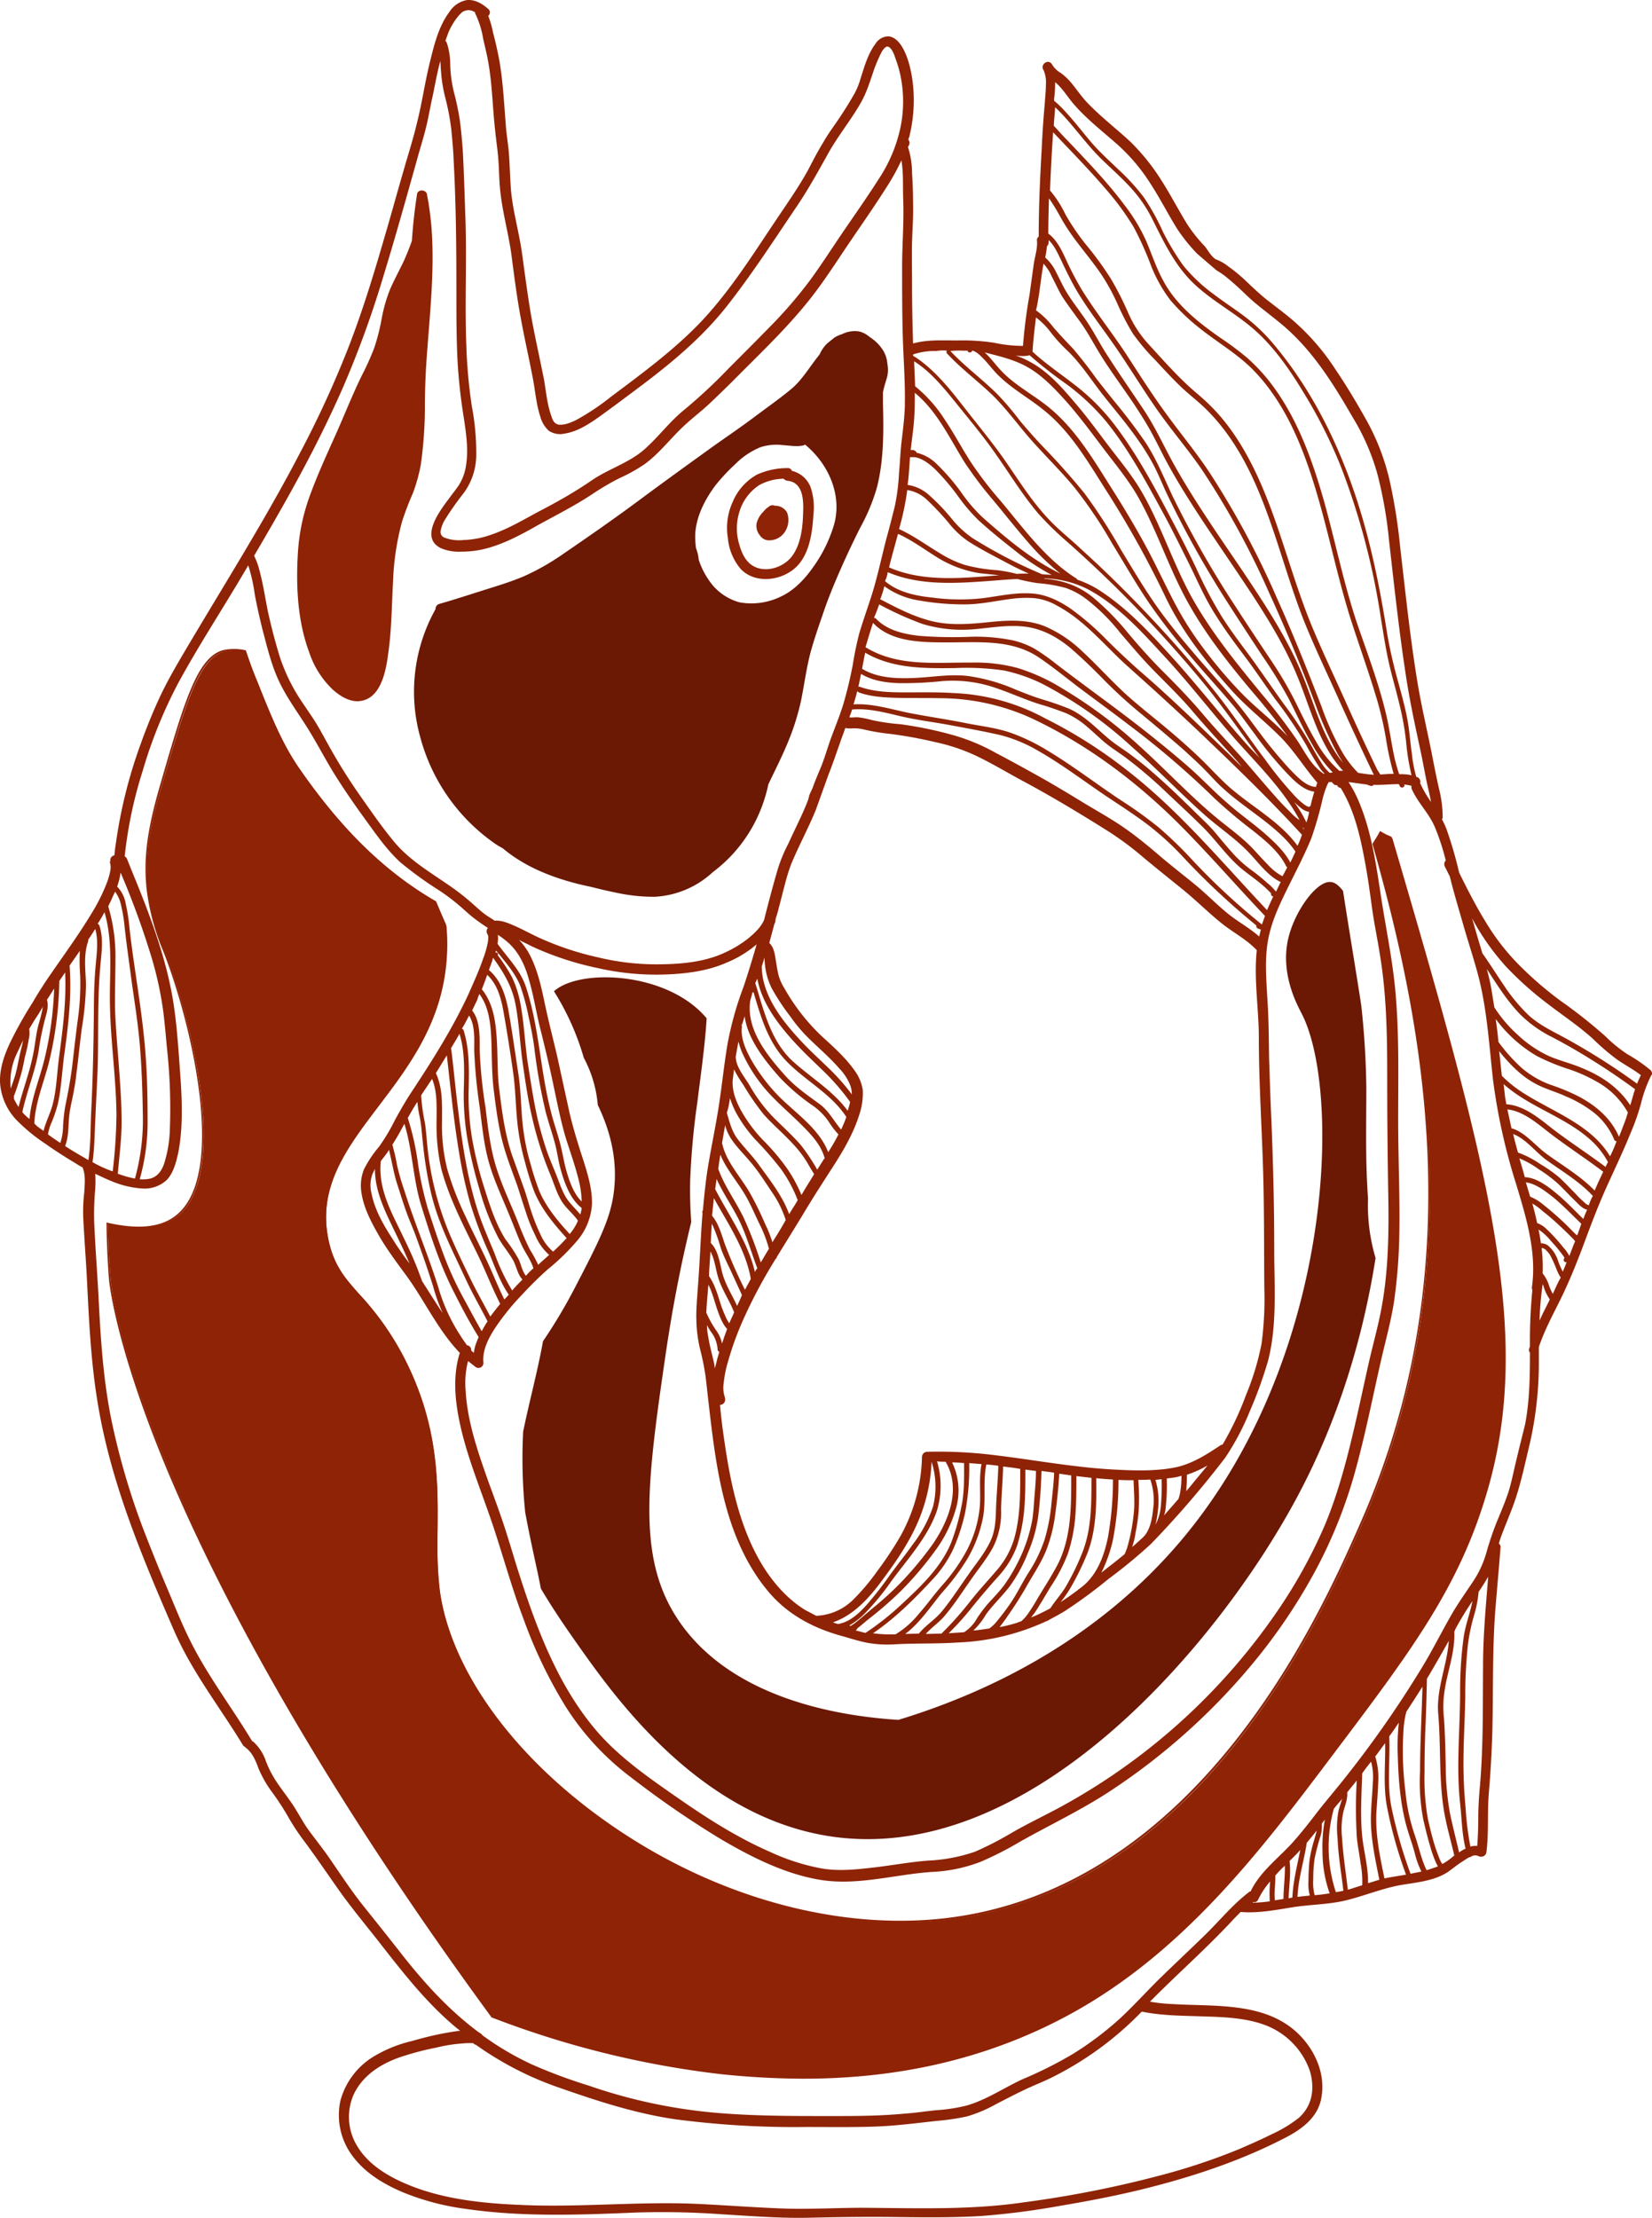 <svg id="Layer_1" data-name="Layer 1" xmlns="http://www.w3.org/2000/svg" width="482.57" height="647.76" viewBox="0 0 482.57 647.76"><defs><style>.cls-1{fill:#8e2306;}.cls-2{fill:#6b1805;}</style></defs><g id="Layer_1-2" data-name="Layer 1"><path class="cls-1" d="M454.3,279c4.1,4.4,11.5,3.6,15.8-.1s5.2-10.4,5.5-15.9a18.17,18.17,0,0,0-.9-8,7.82,7.82,0,0,0-5.4-4.6,1.21,1.21,0,0,0-1.3-.8h.1a21.39,21.39,0,0,0-9,1.9,16.29,16.29,0,0,0-7.1,8,18.14,18.14,0,0,0-1.4,10.5A16.1,16.1,0,0,0,454.3,279Zm-.4-16.4a14.23,14.23,0,0,1,5.8-8,15.18,15.18,0,0,1,7.2-1.9,1.74,1.74,0,0,0,1.1.6c4.4.4,4.7,5.2,4.6,8.7-.1,4.4-.5,9.4-3.1,13.1s-8.4,5.4-12.1,2.7c-1.9-1.4-2.9-3.8-3.5-6a16,16,0,0,1,0-9.2Z" transform="translate(-237.98 -112.88)"/><path class="cls-1" d="M462.7,270.7a5.48,5.48,0,0,0,4.8-2.9,6.31,6.31,0,0,0,.4-5.2,3.87,3.87,0,0,0-3.4-2h-.2l-.2-.1a1.38,1.38,0,0,0-1.1.1h-.1c-.3.2-.5.4-.8.6a5.73,5.73,0,0,0-1.1,1.1l-.3.3a7.26,7.26,0,0,0-1.7,3.1,4.3,4.3,0,0,0,1,3.6A3.19,3.19,0,0,0,462.7,270.7Z" transform="translate(-237.98 -112.88)"/><path class="cls-1" d="M605.5,667.6Z" transform="translate(-237.98 -112.88)"/><path class="cls-1" d="M650.3,343.4h0v0Z" transform="translate(-237.98 -112.88)"/><path class="cls-1" d="M720.2,425.5a45.68,45.68,0,0,0-6.8-4.7,40.39,40.39,0,0,1-6.4-5.2,143.33,143.33,0,0,0-13-10.3,105,105,0,0,1-11.9-10.2A66.08,66.08,0,0,1,672,382.2c-2.9-4.7-5.4-9.6-7.8-14.5a114.91,114.91,0,0,0-3.7-12.7,23.94,23.94,0,0,0-1.3-2.8,1.42,1.42,0,0,0,.2-.6,34.76,34.76,0,0,0-1.1-8.5c-.7-3.1-1.3-6.1-1.9-9.2-1.3-6.7-2.9-13.4-4.1-20.2-2.3-13.5-3.7-27.2-5.3-40.9a163,163,0,0,0-3.1-19.6,67.2,67.2,0,0,0-6.6-17.3c-2.9-5.2-6-10.4-9.4-15.4a66.84,66.84,0,0,0-11.5-13.4c-2.7-2.4-5.6-4.5-8.4-6.7-2-1.6-3.8-3.3-5.7-5.1a47.88,47.88,0,0,0-5.5-4.6,13.59,13.59,0,0,0-3.7-2.1c-1.4-.9-2.3-2.7-3.2-3.8a44.76,44.76,0,0,1-5.1-6.4c-2.6-4.2-4.9-8.7-7.6-12.9a61.76,61.76,0,0,0-9.1-11.3c-4-3.7-8.3-7-12.1-10.9-2.1-2.1-3.6-4.5-5.5-6.7a16.68,16.68,0,0,0-2.8-2.5,6.89,6.89,0,0,1-2.4-2.4h0c-1-1.7-3.4-.2-2.6,1.5l.1.1a9.08,9.08,0,0,1,.7,4.3c0,1.7-.2,3.4-.3,5.2-.4,4.3-.7,8.7-.9,13.1-.5,8.7-.9,17.4-.9,26.1a1.15,1.15,0,0,0-.5,1.2c.2,2.4-.7,4.8-1,7.2l-1.2,8.7c-.9,4.9-1.5,9.9-1.9,14.8a40,40,0,0,1-8.4-.9,59.87,59.87,0,0,0-9.5-.7c-4.7.1-9.6-.4-14.2.9-.2-6-.3-12.1-.3-18.1,0-3.8-.1-7.6,0-11.4s.4-7.5.3-11.2c0-3-.1-6.1-.3-9.1a24.64,24.64,0,0,0-1.2-7.6c.1-.1.1-.2.2-.3a1.42,1.42,0,0,0,.2-.6.64.64,0,0,0,0-.6l-.1-.4c0-.1-.1-.1-.2-.2.1-.4.3-.8.4-1.3a44.17,44.17,0,0,0,.8-16.2c-.5-3.4-1.4-7.2-3.3-10.1-.9-1.3-2.2-2.6-3.9-2.6a4.53,4.53,0,0,0-3.6,2.2c-2.2,2.9-3.2,6.6-4.3,10a22.63,22.63,0,0,1-1.7,4.3c-1.4,2.5-2.9,4.9-4.5,7.3s-3.3,4.6-4.7,7.1c-1.6,2.6-3,5.3-4.4,8-2.9,5.3-6.4,10.2-9.8,15.3-6.7,10-13.2,20.3-21.5,29.1-7.9,8.3-17.2,15.1-26.4,22a69.6,69.6,0,0,1-10.2,6.8c-1.5.7-3.3,1.5-5,1.3-1.3-.2-1.8-1.3-2.2-2.6-1.2-3.4-1.5-7-2.1-10.5-1.2-6.1-2.6-12.2-3.7-18.3-1.1-6.3-1.9-12.7-2.8-19.1-.9-6.2-2.7-12.2-3.2-18.5-.2-3.1-.3-6.2-.5-9.4s-.8-6.3-1-9.5c-.5-6.2-.8-12.5-1.9-18.7-.5-2.6-1.1-5.3-1.8-7.9a27.46,27.46,0,0,0-1.4-4.9,1.28,1.28,0,0,0,.2-1.8c0-.1-.1-.1-.2-.2h0c-1.7-1.5-3.8-2.8-6.2-2.6a7.6,7.6,0,0,0-5.1,3.4c-3.4,4.5-4.7,10.5-6,15.8-1.3,5.5-2.1,11.1-3.5,16.6-1.1,4.7-2.6,9.3-3.9,13.9-1.7,5.8-3.3,11.7-5,17.5-3.3,11.4-6.7,22.8-11,33.9a298.54,298.54,0,0,1-14.2,31c-10.5,20.2-22.8,39.5-34.4,59.2-2.4,4.1-4.7,8.1-6.7,12.4s-3.9,9-5.5,13.5a141,141,0,0,0-7.2,28.6c-.2,1.3-.4,2.7-.5,4a1.4,1.4,0,0,0-1.2,1.4.6.6,0,0,0,.1.4H270a5,5,0,0,1,.2,2.7,20.14,20.14,0,0,1-1,3.5,54,54,0,0,1-4.5,9c-3.8,6.3-8.2,12.3-12.4,18.4-1.7,2.5-3.3,5-4.8,7.6a111.69,111.69,0,0,0-6.8,12.2c-1.6,3.5-2.9,7.4-2.7,11.3a17.39,17.39,0,0,0,5.1,11.1,50.83,50.83,0,0,0,8.1,6.6c2.8,2,5.8,3.9,8.8,5.7a25.29,25.29,0,0,0,2.2,1.3.9.9,0,0,0,.1.5h0c.7,2.1.4,4.5.3,6.7a47.06,47.06,0,0,0-.3,7.5c.3,6.1.8,12.3,1.1,18.4.6,12.3,1.2,24.6,3.3,36.7,3.9,22.9,13,44.4,22.2,65.6,5.2,11.9,13.3,22.2,20,33.2a1.34,1.34,0,0,0,.7.6.78.78,0,0,0,.4.4h0c1.8,1.5,2.7,3.7,3.5,5.9a34,34,0,0,0,3.8,6.7,74.27,74.27,0,0,1,4.9,7.5,67.09,67.09,0,0,0,4.7,7.1c3.5,4.7,6.8,9.6,10.2,14.4s7.3,9.5,11,14.2c7.2,9.2,14.3,18.5,23.4,26,.3.2.6.5.9.7-2,.2-3.9.6-4.6.7-3.2.6-6.4,1.4-9.5,2.3a38.72,38.72,0,0,0-10.8,4.3,21.66,21.66,0,0,0-10.1,13.2,19.88,19.88,0,0,0,3.5,16c3.7,5,9,8.2,14.6,10.6a73.6,73.6,0,0,0,18.4,4.9c16.3,2.4,33,1.8,49.5,1.1a241.14,241.14,0,0,1,25.5.5c8.5.5,17,1.2,25.5,1s16.7-.3,25.1-.2,16.7.2,25.1-.3a226.41,226.41,0,0,0,23.2-3c7.7-1.3,15.1-2.7,22.6-4.5,14.9-3.6,29.7-8.4,43.3-15.5,4.8-2.5,9.4-6,10.3-11.7,1.1-6.3-1.4-12.6-5.6-17.3-9.6-10.7-24.9-9.1-37.9-9.9a49.27,49.27,0,0,1-6.6-.7c7.8-7.9,16.1-15.2,23.6-23.2.9-1,1.9-2,2.9-3,5,.4,9.8-.5,14.7-1.3,5.3-.9,10.8-.8,16.1-2.1a.37.37,0,0,0,.3-.1h.1c5.1-1.3,10-3.3,15.2-4.3,4.6-.8,10-1.2,14-3.8,1.6-1.1,3.1-2.4,4.8-3.4a14,14,0,0,1,1.6-1,.91.91,0,0,0,.7-.3,2.33,2.33,0,0,1,2,0,1.61,1.61,0,0,0,2.1-.6,1.85,1.85,0,0,0,.2-.7c.7-5.8.2-11.5.7-17.3s.8-11.5,1-17.3c.3-11.6,0-23.3.8-34.9.5-6.4,1.1-12.9,1.6-19.3a1.22,1.22,0,0,0-.5-1.2c.1-.3.2-.6.3-1,1-2.9,2.3-5.9,3.4-8.8,2.5-6.3,3.8-13,5.4-19.6a106.45,106.45,0,0,0,2.6-23.2v-4.8c1.7-5.1,4.3-9.8,6.7-14.7,2.5-5.2,4.7-10.7,6.7-16.1s4.1-10.9,6.5-16.2,4.8-10.3,6.9-15.5a66.06,66.06,0,0,0,3-8.5,39.09,39.09,0,0,1,3-8.3C720.7,426.7,720.6,426,720.2,425.5Zm-42-30A98.33,98.33,0,0,0,690,406c4.4,3.4,9.1,6.5,13.2,10.2a69.12,69.12,0,0,0,7.1,6.1c2.3,1.6,4.8,2.9,7,4.6a27.18,27.18,0,0,0-1.1,2.5,194.14,194.14,0,0,0-21.5-13.6c-3.7-2-7.3-3.7-10.4-6.6a51.9,51.9,0,0,1-7-8.5c-2.1-3.1-4.1-6.3-6.3-9.4-.5-1.7-1-3.3-1.5-5s-1-3.5-1.5-5.2a69.51,69.51,0,0,0,10.2,14.4Zm36,40.2c-3.3-5.1-8.3-8.5-13.9-10.8-3.2-1.4-6.7-2.2-9.9-3.6a34.18,34.18,0,0,1-9.2-6.3,39,39,0,0,1-6.7-7.9c-.3-1.8-.6-3.7-.9-5.5s-.8-3.8-1.3-5.7c3,4.6,5.9,9.3,9.8,13.3a35.74,35.74,0,0,0,9.3,6.6c4,2.1,8,4.4,11.8,6.8,4.2,2.6,8.3,5.4,12.4,8.4-.5,1.5-.9,3.1-1.4,4.7Zm-5.9,14.9c-5.6-9.3-16.6-12.9-25.5-18.6a36.39,36.39,0,0,1-6.1-4.9c-.3-2.4-.5-4.8-.8-7.2,3.1,3.8,6.5,7.4,11,9.7,2.7,1.4,5.7,2.2,8.5,3.5a35.48,35.48,0,0,1,7.6,4.3,19.65,19.65,0,0,1,6.5,8.3.75.75,0,0,0,.7.5,41.73,41.73,0,0,1-1.9,4.4Zm-1.3,3.1c-5.1-3.8-10.5-7.3-15.6-11.2-3.8-3-8.3-6.8-13.4-7.1-.2-1.1-.4-2.2-.5-3.3-.1-.9-.2-1.7-.3-2.6,7.6,6.8,17.9,9.5,25.5,16.4a24,24,0,0,1,5,6.4A9.14,9.14,0,0,0,707,453.7Zm-4.9,11.2c-.1,0-.1,0-.2-.1-.4,0-1.2-.8-1.5-1.1a22.84,22.84,0,0,1-2.2-2.2c-1.5-1.5-3-3.1-4.6-4.6a40.29,40.29,0,0,0-5.8-4.1,27.77,27.77,0,0,0-6.4-3.3c-.5-1.8-1-3.6-1.4-5.4,3.7,1.4,6.5,5.2,9.6,7.5,4.7,3.4,9.7,6.3,13.6,10.5h.1A13.9,13.9,0,0,0,702.1,464.9Zm-1.6,4c-2.6-2.5-5-5.1-7.8-7.4-2.5-2.1-5.9-4.7-9.3-4.8-.5-1.8-1-3.6-1.6-5.5a26.78,26.78,0,0,1,5.7,3.2,38.72,38.72,0,0,1,5.7,4.3c1.7,1.6,3.2,3.3,4.9,4.9.9.9,2.1,2.3,3.5,2.6C701.2,467.1,700.8,468,700.5,468.9Zm-1.8,4.8-.5-.4-3-3c-2.2-2.1-4.4-4-6.8-5.9a14.48,14.48,0,0,0-3.4-2l-.1-.2-1.2-4c3.1.4,6.1,2.9,8.4,4.7,2.7,2.3,5.2,4.9,7.8,7.4-.4,1.2-.8,2.3-1.2,3.4Zm-2.3,6a10.39,10.39,0,0,0-1.7-2.4,49.77,49.77,0,0,0-4.9-5.4,7.5,7.5,0,0,0-2.8-1.8c-.4-1.9-.9-3.9-1.4-5.7a16.55,16.55,0,0,1,3,2.2c1.3,1,2.6,2.1,3.8,3.2s2.5,2.3,3.7,3.5l1.5,1.5.4.5.1.1c-.6,1.3-1.1,2.8-1.7,4.3Zm-1.9,4.6a21.69,21.69,0,0,1-1.5-3.5,9.64,9.64,0,0,0-2.9-4.2,3.61,3.61,0,0,0-2-.6c-.2-1.4-.4-2.7-.7-4a8.65,8.65,0,0,1,1,.7,17.24,17.24,0,0,1,2.7,2.7,46.24,46.24,0,0,1,3.4,4.1,3.51,3.51,0,0,1,.5.8.76.76,0,0,0-.1,1,.52.52,0,0,0,.4.2h.3c-.3.9-.7,1.8-1.1,2.8Zm-2.2,4.9c-.2.5-.5,1-.7,1.6a13.07,13.07,0,0,1-1.2-2.7,10.62,10.62,0,0,0-1.8-3.3,45.82,45.82,0,0,0-.3-7.4h.3l.2.1h.1c.2.1.3.2.5.3l.1.1.2.2c.1.1.2.3.4.4.2.3.4.5.6.8a34.89,34.89,0,0,1,2,4.4,15.05,15.05,0,0,0,1.1,2.2.1.1,0,0,1,.1.1,31.78,31.78,0,0,0-1.6,3.2Zm-99-297.4c.8.5,1.6,1,2.4,1.6,1.5,1.2,3,2.5,4.4,3.8,1.6,1.5,3.1,3,4.8,4.4,2.3,1.9,4.7,3.7,7,5.6,9.2,7.5,15.4,17.5,21.3,27.7a65.55,65.55,0,0,1,7.1,16.3,124.49,124.49,0,0,1,3.4,19.2c1.5,13.2,2.9,26.3,4.9,39.4,1.1,7.4,2.7,14.8,4.3,22.2.7,3.3,1.3,6.7,2,10,.4,1.7.8,3.4,1.1,5.1a35,35,0,0,1-3.1-5.3.1.1,0,0,0-.1-.1,1.46,1.46,0,0,0-1-1.9h-.1a38.89,38.89,0,0,1-1.3-6.8c-.5-3.4-.7-7-1.4-10.5-.8-4.1-2-8.2-3.1-12.3s-2.1-8.5-2.8-12.8c-2.4-15.1-5.5-30-10.8-44.4s-12.4-27.8-22.2-39.5a52.37,52.37,0,0,0-8.3-8c-3-2.3-6.3-4.4-9.3-6.7a47.2,47.2,0,0,1-8.9-8.4,74.91,74.91,0,0,1-5.9-9.8,66.46,66.46,0,0,0-5.6-10.1,62.92,62.92,0,0,0-7.4-8.1c-2.7-2.6-5.5-5.1-7.9-7.9s-4.9-6.1-7.6-9a33.41,33.41,0,0,0-3.3-3.2v-.5a40.28,40.28,0,0,0,.3-4.9,6.47,6.47,0,0,1,.9.8c1.8,1.8,3.1,4,4.8,5.9,3.7,4.2,8.2,7.7,12.4,11.4a54.36,54.36,0,0,1,9.8,11.6c2.8,4.3,5.1,8.9,7.8,13.2a50.77,50.77,0,0,0,5.8,7.2m59,152a46.37,46.37,0,0,1-1.7-6.4c-.7-3.5-1.2-7.1-2-10.6-2-8.6-5.1-17-8-25.3-4.3-12.3-6.8-25.1-10.3-37.6-3.5-12.3-8-24.7-15.9-34.8a53.08,53.08,0,0,0-6.5-6.9,90.08,90.08,0,0,0-7.9-5.9c-6.3-4.4-12.9-9.6-16.6-16.6-2-3.6-3.3-7.6-4.9-11.4a51.67,51.67,0,0,0-6.5-10.8c-5-6.7-10.9-12.8-16.6-18.8-1.4-1.4-2.7-2.9-4-4.3.1-1.8.3-3.6.4-5.4,5,4.7,8.8,10.6,13.8,15.4,2.7,2.6,5.5,5.1,8,7.8a39.89,39.89,0,0,1,6.5,9.3c3.4,6.8,6.7,13.8,12.3,19.1s12.8,8.9,18.5,14.2,10.1,11.9,14,18.4A141.44,141.44,0,0,1,629.6,249a209.39,209.39,0,0,1,11.7,44.1c.7,4.2,1.3,8.3,2.2,12.5s2.2,8.5,3.2,12.7a81.82,81.82,0,0,1,2,11,67.19,67.19,0,0,0,1.6,10A15.43,15.43,0,0,0,646.7,339Zm-8.2.1c-1.3-.1-2.5-.3-3.8-.5a29.88,29.88,0,0,1-4.6-6,81,81,0,0,1-6.1-13.4c-4.1-10.6-8.3-21.2-13-31.6a249.47,249.47,0,0,0-19.5-36.4c-3.8-5.8-8.2-11.1-12.3-16.7-4.3-5.8-8.1-11.8-12-17.8-4.3-6.6-9.3-12.8-13.4-19.5a97.65,97.65,0,0,1-4.7-9.1c-1.2-2.6-2.6-5.3-4.9-7,0-3.4.1-6.9.2-10.3a55.83,55.83,0,0,1,3.2,5.2,61.59,61.59,0,0,0,5.3,8c2.2,2.9,4.5,5.7,6.5,8.6a58.13,58.13,0,0,1,4.9,8.8,74.9,74.9,0,0,0,4.6,8.9,61.84,61.84,0,0,0,6.6,7.8c2.4,2.6,4.9,5.3,7.5,7.8,2.2,2.1,4.7,4,6.9,6.1,17,16.5,20.7,41.4,29.1,62.5,2.9,7.2,6.3,14.3,9.5,21.4,3.5,7.8,7.1,15.6,10.8,23.3Zm-277.2,148-.3-.8c-.6-1.6-1.2-3.3-1.9-4.9-1.4-3.4-3-6.6-4.6-9.9-3-6.1-6-12.3-5.3-19.3V452c.8-1,1.5-1.9,2.2-2.9l.2-.4c.9,3.5,1.4,7.1,2.6,10.6.8,2.5,1.6,5.1,2.5,7.6s2,4.9,2.9,7.4c1.7,4.7,3.4,9.5,4.9,14.3a51.64,51.64,0,0,0,2.8,7.8c-2.1-3.1-4-6.2-6-9.3Zm-3.7-5.2c-1.8-2.4-3.5-4.8-5.1-7.4-2.6-4-5.1-8.4-6-13.1a9.23,9.23,0,0,1,.4-5.9l.6-1.2c0,6.8,3.2,12.8,6.1,18.9C355,476.1,356.4,479,357.6,481.9Zm46.8-8.6c-3.5-3.8-6.9-7.9-8.9-12.6a84.5,84.5,0,0,1-2.6-8.1,61.06,61.06,0,0,1-1.9-8.7c-.9-5.8-.7-11.6-1.6-17.4s-1.7-11.6-2.7-17.4c-.8-4.7-2.1-9.7-5.9-12.9.4-1.1.8-2.1,1.1-3.2l.1-.4c2.9,4,5.3,7.9,6.4,12.8,1.2,5.7,1.4,11.7,2.2,17.5.8,5.6,1.6,11.2,2.9,16.7a102.42,102.42,0,0,0,5.3,16.5c1.1,2.7,1.9,5.6,3.5,8,1.3,1.9,3.2,3.4,4.5,5.3-.1.2-.2.5-.3.7a16,16,0,0,1-2.1,3.2Zm-21-82-.1-.1c-.1-.1-.2-.1-.4-.1h-.2l.2-.6c2.6,3.3,5.5,6.4,7.1,10.4a66.1,66.1,0,0,1,2.4,9c.7,3.1,1.3,6.2,1.7,9.3a162.67,162.67,0,0,0,3.3,18.5c.8,3,1.8,5.9,2.6,8.8.7,2.5,1,5.1,1.7,7.7,1.1,4,2.8,8.9,6.2,11.5a12.86,12.86,0,0,1-.4,1.9c-1-1.2-2.1-2.3-3.1-3.5-1.8-2.1-2.7-4.9-3.7-7.5s-2.2-5.2-3.1-7.9-1.7-5.5-2.4-8.3c-1.3-5.5-2.1-11.1-3-16.7-.9-5.9-1.1-11.9-2.2-17.7a30.87,30.87,0,0,0-2.5-7.8,52.31,52.31,0,0,0-4.1-6.3v-.3a.19.19,0,0,0,0-.3Zm19.7,62.3c-.6-2.5-1-5-1.7-7.5-.8-2.9-1.8-5.7-2.5-8.6-3.1-11.9-3.4-24.4-7.2-36.1-1.6-5.1-5.4-8.7-8.4-12.9a7.58,7.58,0,0,0,.1-2.6,26.93,26.93,0,0,1,2.7,2c3.5,3,5.3,7,6.5,11.5,1.4,4.8,2.1,9.8,3.4,14.7,1.3,5.3,2.6,10.6,3.7,16,1.1,5.1,2.1,10.3,3.6,15.3,1.4,4.4,3,8.8,4,13.3a29.56,29.56,0,0,1,.6,5.1c-2.6-2.5-3.9-6.8-4.8-10.2Zm-22.8-56c3.2,3,4.2,7.4,4.9,11.6q1.5,8.55,2.7,17.1c.8,5.7.7,11.7,1.6,17.5a67.71,67.71,0,0,0,1.9,8.7,79.81,79.81,0,0,0,2.6,8.3c2.1,5.2,5.8,9.6,9.5,13.7-1.3,1.4-2.6,2.7-4,4v-.1a14.24,14.24,0,0,1-3.7-5.1,56.57,56.57,0,0,1-2.7-6.8c-.8-2.4-1.4-4.8-2.3-7.2-1.1-3.1-2.2-6.1-3.3-9.2-2.1-6.3-2.9-12.7-3.7-19.2-.6-4.8-.4-9.6-.7-14.4-.3-5.1-1-10.5-4.3-14.6h-.1c.6-1.5,1.1-2.9,1.6-4.3Zm-2.3,5.6c2.8,3.7,3.3,8.7,3.5,13.3.2,4.9.1,9.8.7,14.7.8,6.4,1.6,12.6,3.6,18.7,1,3.1,2.2,6.2,3.3,9.3.8,2.4,1.5,4.8,2.3,7.1a46.24,46.24,0,0,0,2.9,7.3,15.76,15.76,0,0,0,4.1,5.8c-1.1,1-2.2,1.9-3.2,2.9a37.51,37.51,0,0,0-2.4-4.4,86.67,86.67,0,0,1-3.6-8.3c-2.1-5.3-4.6-10.4-6.3-15.9s-2.4-11.5-3.1-17.4a136.6,136.6,0,0,1-1.7-16.8c0-3.6.2-8.5-2.2-11.5.5-1,1-2.1,1.5-3.1a11.5,11.5,0,0,1,.6-1.7Zm-3,6.3c1.8,2.8,1.5,7,1.5,10.1a152.89,152.89,0,0,0,1.6,16.6c.7,5.4,1.2,10.9,2.7,16.2s4,10.5,6.1,15.7c1.2,2.9,2.3,5.9,3.6,8.7,1,2.1,2.6,4.2,3.3,6.5a22.84,22.84,0,0,0-2.2,2.2c-1.1-1.4-1.4-3.3-2.1-4.8a46.31,46.31,0,0,0-3.9-5.9c-2.7-4.3-4.4-9.4-5.9-14.2a111.2,111.2,0,0,1-3.8-15.1,75.69,75.69,0,0,1-1-15c.1-5.6.2-11.3-1.5-16.7a.82.82,0,0,0-.5-.5c.8-1.2,1.4-2.5,2.1-3.8Zm-2.8,5.3c1.5,4.8,1.4,10,1.3,15a75.14,75.14,0,0,0,.9,15,130.86,130.86,0,0,0,3.6,15.3,72,72,0,0,0,5.5,14.2c1.3,2.4,3.2,4.5,4.5,6.9.9,1.8,1.2,3.9,2.6,5.4l-.1.1c-1,1-2,2-2.9,3.1a58.4,58.4,0,0,1-5.1-10.7c-1.8-4.4-3.8-8.8-5.2-13.4-3-9.6-4.4-19.6-5.6-29.5-.7-5.6-1.2-11.2-1.9-16.8,0-.1-.1-.2-.1-.3.8-1.4,1.7-2.8,2.5-4.3Zm-3.7,6.3c1.1,9.5,2,19,3.6,28.5a127.92,127.92,0,0,0,3.3,14.9,114.83,114.83,0,0,0,5.2,13.8c1.9,4.3,3.3,8.8,6,12.7a17.88,17.88,0,0,1-1.3,1.4c-1.9-3.8-3.4-7.7-5.2-11.5-2-4.3-4.2-8.5-6.2-12.9a90.62,90.62,0,0,1-5.2-13.4,51,51,0,0,1-1.6-14c0-4.8.3-9.8-1.8-14.3,1-1.6,2.1-3.4,3.2-5.2Zm-4.3,6.9c1.6,3.9,1.3,8.4,1.3,12.6a57.44,57.44,0,0,0,1.4,13.7c2.4,9,6.9,17.3,10.9,25.6,2.2,4.6,4,9.3,6.3,13.8-1,1.2-2,2.5-2.9,3.7-1.7-3.3-3.6-6.6-5.3-10-2-4.1-4-8.2-5.8-12.3a88.88,88.88,0,0,1-7.2-26.7c-.3-2.5-.4-5.1-.8-7.6a54.93,54.93,0,0,1-1.1-8c1.1-1.7,2.2-3.3,3.2-4.8Zm-4.3,6.7a35,35,0,0,0,.7,4.5c.5,2.5.6,4.9.9,7.4a115.07,115.07,0,0,0,2.3,14.3c2,8.9,6.2,16.9,10,25.1,2,4.4,4.4,8.5,6.6,12.8a27.55,27.55,0,0,0-1.7,2.9c-1.9-3.3-3.7-6.7-5.5-10a98.33,98.33,0,0,1-5.8-12.8c-1.6-4.3-3-8.6-4.4-12.9a98.9,98.9,0,0,1-2.9-13.1,77.49,77.49,0,0,0-3-13.5c.9-1.6,1.8-3.2,2.8-4.7Zm-3.8,6.4h0c2.4,7.7,2.5,16,4.9,23.8,2.7,8.7,5.5,17.5,9.7,25.6,2.2,4.4,4.5,8.7,7.1,12.9a27.73,27.73,0,0,0-1,2.6,14.16,14.16,0,0,0-.4,2l-.7-.6-.1-.1a1.34,1.34,0,0,0-1.1-1.5h-.1a62.16,62.16,0,0,1-3.5-5.4,51.83,51.83,0,0,1-4.9-11.6c-3-9.5-6.9-18.7-9.9-28.2a67.72,67.72,0,0,1-2.2-7.7c-.3-1.9-.8-3.8-1.3-5.7,1.3-2,2.4-4,3.5-6.1Zm18.6,69.3c.8.6,1.5,1.2,2.3,1.8a1.46,1.46,0,0,0,2-.5h0a1.85,1.85,0,0,0,.2-.7c-.4-3.7,1.4-7.1,3.3-10.1a70.41,70.41,0,0,1,7.7-9.6c2.5-2.7,5.1-5.3,7.8-7.7a63.62,63.62,0,0,0,8.7-8.5,18,18,0,0,0,4.2-10.6c.1-4.4-1.3-8.9-2.6-13-1.5-4.6-2.9-9.1-4-13.8l-3.6-16.5c-1.2-5.1-2.5-10.1-3.6-15.3-1-4.8-2.1-9.8-4.4-14.2a18.83,18.83,0,0,0-3.1-4.3l4,2a89,89,0,0,0,18.9,6.2,77,77,0,0,0,19.7,1.9c6.1-.2,12.5-1,18.1-3.5a32.21,32.21,0,0,0,8.7-5.3c-1.2,4.2-2.5,8.5-3.9,12.6a96.36,96.36,0,0,0-4.6,16.5c-1,5.9-1.6,11.9-2.5,17.8s-2.2,12-3.2,18c-.7,4.3-1.1,8.5-1.5,12.8a.75.75,0,0,0-.1.8c-.6,7.4-.8,14.8-1.4,22.1-.2,3.1-.5,6.1-.4,9.2a40.4,40.4,0,0,0,1.1,8.5,70.76,70.76,0,0,1,1.6,8c.3,2.3.5,4.6.8,7,2.2,19.2,4.6,40.3,17.5,55.7,5.6,6.7,13.1,10.7,21.5,13,2.5.7,4.9,1.5,7.5,2a33.85,33.85,0,0,0,8.4.4c6-.3,12-.1,17.9-.5a67.61,67.61,0,0,0,26.1-6.3h0a.86.86,0,0,0,.6-.3c1.5-.8,3-1.6,4.5-2.5a144.91,144.91,0,0,0,12.8-9.4,151.75,151.75,0,0,0,12.5-10.3,288.29,288.29,0,0,0,21.7-25.2,74.66,74.66,0,0,0,7.1-13.4,125.77,125.77,0,0,0,5.4-14.9c2.7-10.5,1.8-21.7,1.8-32.5,0-12.3-.3-24.6-.8-37-.3-6.3-.5-12.6-.7-18.9-.1-5.8-.1-11.5-.5-17.2-.3-5.5-.8-11.2.1-16.7s3.2-10.4,5.6-15.3,5-9.8,7.1-14.9a106.26,106.26,0,0,0,3.2-11,25.72,25.72,0,0,1,1.5-4.7c.1-.3.3-.5.4-.8h.9l.3.3c.1.2.3.3.4.4h0c.2.1.3.2.5.2h.4v.1a1.2,1.2,0,0,0,1,.7c4.1,6.6,5.8,14.5,7.2,22.1.8,4.4,1.4,8.8,2,13.2s1.6,9,2.3,13.6c1.9,11.5,2.1,23.3,2.1,34.9s.1,23,.3,34.5c.2,11.3.1,22.6-2,33.8-1,5.3-2.5,10.6-3.7,15.9s-2.3,10.5-3.5,15.8c-2.4,10.5-5,21-9.1,31A147,147,0,0,1,611,583.6a182.45,182.45,0,0,1-64.1,57.5c-4.3,2.3-8.7,4.4-12.9,6.8a99,99,0,0,1-11.2,5.8,48.87,48.87,0,0,1-13.7,2.6c-5.3.4-10.6,1.4-15.8,2s-10.6,1.2-15.8.2a63.25,63.25,0,0,1-14.7-4.8c-9.6-4.2-18.5-9.9-27.1-15.9-7.9-5.5-16-11.1-22.5-18.3-12.3-13.8-18.8-31.8-24.3-49.2-1.3-4.2-2.5-8.3-3.9-12.5s-2.9-8.2-4.4-12.3c-3-8.5-6.1-17.4-6.6-26.4A25.86,25.86,0,0,1,374.7,510.4ZM480,339.1c1.2-3,2.2-6,3.3-9.1.5-1.5,1.1-3,1.6-4.5a8.88,8.88,0,0,0,2.3.1,12.67,12.67,0,0,1,3.4.4,60.07,60.07,0,0,0,7.2,1.2,126.9,126.9,0,0,1,13.7,2.5,54.38,54.38,0,0,1,13,4.6c4.2,2.1,8.2,4.5,12.3,6.7,8.4,4.5,16.7,9.5,24.8,14.6a91.15,91.15,0,0,1,10.6,7.9c3.5,2.9,7.1,5.8,10.7,8.7,4,3.2,7.6,6.8,11.5,10,3.5,2.9,7.6,4.9,10.7,8.2-.9,8.4.6,17.2.6,25.5,0,12.5.8,24.9,1.2,37.3.4,11.9.3,23.8.4,35.7a99.6,99.6,0,0,1-.8,16.4,77.54,77.54,0,0,1-4.5,14.9,90.52,90.52,0,0,1-6.6,14.1l-.3.5a1.42,1.42,0,0,0-.6.2c-4.2,2.8-8.4,5.5-13.4,6.5-5.7,1.1-11.8.9-17.5.6-11.7-.6-23.3-2.8-34.9-4.2a132.69,132.69,0,0,0-19.9-1,1.54,1.54,0,0,0-1.5,1.5,49.66,49.66,0,0,1-6.5,23.5,106.42,106.42,0,0,1-6.6,9.9,63.12,63.12,0,0,1-7.1,8.4,16.3,16.3,0,0,1-10.6,4.6h-.1c-1.1-.6-2.3-1.2-3.4-1.8-7.6-4.8-12.9-12.7-16.3-20.8-3.9-9.2-5.8-19.2-7.2-29-.5-3.3-.9-6.7-1.2-10a1.53,1.53,0,0,0,1.5-1.7c0-.2-.1-.4-.1-.6a8.59,8.59,0,0,1-.3-4.2,31.89,31.89,0,0,1,1.2-6,88.79,88.79,0,0,1,4.4-12.2,147.57,147.57,0,0,1,9.6-18,.55.55,0,0,0,.3-.5l7.2-11.7c2.9-4.9,6-9.7,9.1-14.5s6.1-9.9,7.8-15.4a19.34,19.34,0,0,0,1-7.2,12.87,12.87,0,0,0-2.2-5.4c-2.7-3.9-6.3-7.1-9.8-10.3a59.27,59.27,0,0,1-10.9-14,14.3,14.3,0,0,1-1.7-3.8c-.3-1.2-.5-2.5-.7-3.7-.3-1.8-.5-4.4-2-5.7.5-1.9,1-3.7,1.5-5.6.1-.1.1-.3.2-.4a1.48,1.48,0,0,0,.1-.7,5.73,5.73,0,0,1,.4-1.4c.8-2.9,1.5-5.8,2.3-8.8a57.57,57.57,0,0,1,1.8-5.9c2.2-5.4,5.1-10.7,7.3-16.1m21-69.4c9.2,3.9,19.4,3.3,29.1,2.6,2.9-.2,5.8-.5,8.8-.6a56,56,0,0,0,5.9,1.2,43.9,43.9,0,0,1,8.2,1.4,21.62,21.62,0,0,1,5.8,3.1,56.26,56.26,0,0,1,10.1,10c3.1,3.6,6.1,7.2,9.4,10.6,4,4.1,8.2,8.1,11.9,12.5,3.9,4.6,7.9,8.9,11.9,13.3.8.9,1.6,1.8,2.3,2.7-1.6-1.5-3.1-3.1-4.7-4.6-8.1-7.8-16.3-15.8-24.9-23.2q-5.1-4.5-9.9-9.3a80.89,80.89,0,0,0-10.4-9c-3.5-2.4-7.4-4.3-11.7-4.5-4.7-.3-9.4.8-14.1,1.4a61.09,61.09,0,0,1-14.8-.2c-4.8-.5-10-1.6-13.7-4.8a8.65,8.65,0,0,0,.8-2.6Zm120.3,72.4a12.66,12.66,0,0,1-2.5-2.1c-1.5-1.5-3-3-4.4-4.6-3.2-3.6-6.3-7.3-9.5-11-3.9-4.4-8-8.7-11.8-13.2s-7.7-8.5-11.8-12.6c-3.5-3.5-6.8-7.2-10-11a76.41,76.41,0,0,0-9.7-10,24,24,0,0,0-11.8-5.6c-1-.2-2.1-.3-3.1-.4v-.1a29.91,29.91,0,0,1,12.8,3.2c8.4,4.5,15.2,11.8,21.5,18.7,7.6,8.1,14.4,17,21.7,25.3,6.7,7.5,14,14.7,18.6,23.4ZM505.7,245.1V245a1.21,1.21,0,0,0-.5-.5,1.85,1.85,0,0,0-.7-.2.75.75,0,0,0-.5.1c.3-2.9.8-6,1-9,.2-2.6.2-5.2.2-7.8,6.5,5.3,10.3,13.5,14.6,20.4a113.79,113.79,0,0,0,8.5,11.2c3.4,4.1,6.7,8.3,10.2,12.3a70.27,70.27,0,0,0,9.2,8.9c-8.5-4.1-15.9-10.4-22.9-16.6a46.5,46.5,0,0,1-6.1-7.2,61.41,61.41,0,0,0-7.1-8.2A12.39,12.39,0,0,0,505.7,245.1Zm-1.9,1.3h1.3c2.3.3,4.4,2,6,3.5a65.28,65.28,0,0,1,6.8,8,50.34,50.34,0,0,0,6,7c3.4,3.1,7,6,10.7,8.9a67,67,0,0,0,10.6,7c-.9-.1-1.8-.1-2.8-.2A140.86,140.86,0,0,1,522,270a29.12,29.12,0,0,1-6-5.6,59.51,59.51,0,0,0-6.5-6.8,12,12,0,0,0-6.4-3.1C503.5,251.8,503.6,249.1,503.8,246.4ZM618.7,354.7h0a2.19,2.19,0,0,1,.3.5l-.6-.6Zm.9-1.6a36.68,36.68,0,0,0-3.6-6c.6.6,1.2,1.1,1.8,1.6a5,5,0,0,0,2.6,1.3A20.26,20.26,0,0,1,619.6,353.1ZM603,331.2c-7.4-8.2-14.2-16.9-21.5-25.1-6.5-7.2-13.3-14.7-21.3-20.1a29.41,29.41,0,0,0-7.5-3.8c-.1-.1-.1-.2-.2-.3-9.1-5.7-15.5-14.7-22.3-22.8a109.31,109.31,0,0,1-8.8-11.5c-2.6-4.1-4.9-8.4-7.6-12.4a40.51,40.51,0,0,0-8.5-9.5c-.1-2.4-.2-4.9-.3-7.3,4.8,3,8.6,7.7,12.1,12,4.1,5.1,8.4,10.2,12.1,15.6,4,5.7,7.6,11.6,12.1,16.9a92,92,0,0,0,7.7,7.6c3,2.6,5.9,5.3,8.8,8a368.72,368.72,0,0,1,32.5,34.8c5.5,6.8,10.4,13.9,15.6,20.9ZM503,256a10.7,10.7,0,0,1,5.8,2.9,79.36,79.36,0,0,1,6.3,6.7,25.73,25.73,0,0,0,5.9,5.5c3.3,2.1,6.8,3.9,10.2,5.7,2.4,1.3,4.8,2.5,7.3,3.6-1.2,0-2.3,0-3.5.1a40.77,40.77,0,0,0-5.9-1.1,47.73,47.73,0,0,1-9.2-1.5,32.36,32.36,0,0,1-7.3-3.4c-4-2.4-7.8-5.2-12-7.1A77.16,77.16,0,0,0,503,256Zm-4.2,18.3c.5-1.8,1-3.7,1.5-5.5,3.8,1.7,7.2,4.2,10.7,6.4a33.35,33.35,0,0,0,13.2,5.1l5.7.6c-10.8.8-22.1,2.1-32.2-2.3h0c.3-1.4.7-2.8,1.1-4.3Zm-2.5,9.8a23.62,23.62,0,0,0,10.4,4.2,74.47,74.47,0,0,0,12.5,1.1c4.7.1,9.4-1,14.1-1.6a32.8,32.8,0,0,1,7-.2,16.72,16.72,0,0,1,6.5,2.2c8.1,4.3,13.9,11.7,20.6,17.7,8.3,7.4,16.5,14.9,24.5,22.6,9,8.6,18,17.4,26.4,26.6a30.54,30.54,0,0,1-1.3,3.2c-4.7-6.5-12.1-10.7-18.2-15.7-3.9-3.1-7.1-6.9-10.7-10.3-4-3.8-8.2-7.4-12.5-10.9-3.9-3.2-7.8-6.3-11.4-9.9-3.4-3.3-6.6-6.8-10.1-10a36.58,36.58,0,0,0-10.9-7.3c-5-2-10.3-1.8-15.5-1.3-5.9.6-11.7,1.2-17.5-.2-5.3-1.3-10.1-3.8-14.9-6.3a.35.35,0,0,1-.2-.1,24,24,0,0,0,1.2-3.8Zm-1.5,5.3a95.23,95.23,0,0,0,12.6,5.7,40,40,0,0,0,14.6,1.6c5.1-.4,10.2-1.4,15.3-.8s9.4,3,13.2,6.1c3.6,3.1,7,6.4,10.3,9.8a139.75,139.75,0,0,0,10.7,9.7c4.2,3.5,8.4,7,12.5,10.6,2,1.9,4.1,3.7,6,5.7,1.7,1.7,3.3,3.6,5.1,5.2,3.7,3.4,7.8,6.2,11.7,9.2,3.6,2.8,7.1,5.7,9.6,9.4-.5,1.1-1,2.2-1.5,3.2-1.8-3.4-4.8-6.1-7.6-8.6-3.5-3-7.2-5.6-10.6-8.6-4-3.4-7.5-7.2-11.5-10.7s-8.4-7.1-12.7-10.5c-8.5-6.7-17.4-13-26-19.6a60.75,60.75,0,0,0-6.4-4.5,24.09,24.09,0,0,0-6.3-2.4,53.9,53.9,0,0,0-13.3-1,129,129,0,0,1-13.9-.3c-4.5-.5-9.5-1.6-12.7-5-.1-.2-.3-.2-.6-.2.1-.2.1-.4.2-.6.5-1.1.9-2.3,1.3-3.4Zm-1.8,5.4c5.4,5.8,14.8,5.7,22.1,5.7,9.1,0,18.6-.9,26.5,4.5,4.4,3,8.6,6.5,12.9,9.7s8.8,6.5,13.1,9.8A256.5,256.5,0,0,1,592.7,346a145.61,145.61,0,0,0,11.3,9.5c3.6,2.9,7.6,6.1,9.7,10.4l.3.3c-.5.9-.9,1.8-1.4,2.6a15.32,15.32,0,0,1-4-3.1c-1.6-1.6-3.1-3.3-4.6-4.9-3.4-3.6-7.5-6.4-11.3-9.6-7.5-6.3-14.2-13.5-21.5-20.1a137.85,137.85,0,0,0-23-17.2,55.74,55.74,0,0,0-12.9-5.9,47.11,47.11,0,0,0-13.5-1.6c-10.5-.1-21.6,1.3-31-4.5h0C491.5,299.6,492.2,297.2,493,294.8Zm-2.3,8.7c8,4.7,17.3,4.6,26.3,4.5a75.12,75.12,0,0,1,14.2.7,47,47,0,0,1,13.5,5.1,121.75,121.75,0,0,1,23.8,17.1c7.4,6.5,14.2,13.6,21.5,20.1,4.2,3.7,8.9,6.8,12.8,10.9,2.8,2.9,5.5,6.8,9.3,8.6-.5.9-.9,1.9-1.4,2.8a14.78,14.78,0,0,0-2.5-2.5,58.45,58.45,0,0,0-4.8-3.9,35.29,35.29,0,0,1-6-5.6c-1.7-1.9-3.3-3.9-5-5.9-1.9-2.1-3.9-3.9-5.9-5.9-3.9-3.8-7.8-7.6-11.9-11.1-2-1.8-4.1-3.4-6.2-5s-4.5-3-6.6-4.8c-3.8-3.2-7.1-6.8-11.7-8.8q-3.75-1.5-7.8-2.7c-2.6-.8-5.1-1.8-7.6-2.8a52.91,52.91,0,0,0-14.1-4c-5.3-.6-10.5.4-15.8.6-5,.2-10.6,0-15-2.7h0c.3-1.6.6-3.1.9-4.7Zm-1.5,7.7.3-1.5c3.3,2,7.3,2.6,11.1,2.7a107,107,0,0,0,12.7-.6,38.45,38.45,0,0,1,14.3,1.6c4.8,1.5,9.4,3.7,14.2,5.2,2.5.7,5,1.6,7.4,2.5a24.07,24.07,0,0,1,6.4,4.1c1.8,1.5,3.4,3.1,5.2,4.6s3.9,2.8,5.8,4.2a131.63,131.63,0,0,1,12.1,10.3c3.7,3.5,7.5,7,11.1,10.6,3.9,4,7.1,8.8,11.6,12.3,1.9,1.5,3.8,2.8,5.6,4.4.6.5,1.2,1.1,1.7,1.6l.6.6a.63.63,0,0,0,.3.8h0l.3.1c-.6,1.3-1.2,2.6-1.8,4-13.3-14.1-25.7-29.1-41.1-41a139.34,139.34,0,0,0-23.7-15,61.12,61.12,0,0,0-26.8-7.4c-4.6-.3-9.2-.2-13.8-.2s-9.2-.1-13.5-1.6a.45.45,0,0,0-.5,0c.2-.7.3-1.5.5-2.3Zm-.8,3.5c.1.2.2.3.4.3v.1c3.6,1.3,7.6,1.5,11.4,1.6,4,.1,8.1,0,12.1.1a64.82,64.82,0,0,1,27.1,5.9c17,8,32.1,19.6,45.2,33.1,7.8,8,15.2,16.5,22.9,24.6-.3.8-.6,1.7-.9,2.5a196,196,0,0,1-20.1-18.6,116.82,116.82,0,0,0-10.1-9.8,122.39,122.39,0,0,0-11-7.9c-7.1-4.7-13.8-9.9-21.1-14.3a57,57,0,0,0-11.1-5.4c-4.3-1.5-9.1-2-13.5-2.9-5.5-1.1-11.2-1.9-16.7-3-5.2-1.1-10.3-2.7-15.7-2.4.4-1.3.8-2.6,1.1-3.9Zm-1.7,6c.1-.2.1-.4.2-.6,4.9-.4,9.6.9,14.3,2s9.7,1.7,14.5,2.6,9.8,1.8,14.6,2.9a42.69,42.69,0,0,1,11,4.6c7.2,4.1,13.8,9.2,20.7,13.8,3.8,2.5,7.6,5,11.2,7.7a83.22,83.22,0,0,1,10.3,9.4A214.92,214.92,0,0,0,605,383.2a.72.72,0,0,0,.5.9c.3.1.5.2.8.3-.2.7-.3,1.3-.5,2-2.5-2.2-5.3-3.8-8-5.8-3.6-2.7-6.8-6.1-10.3-9s-7.3-5.8-10.8-8.8-6.8-5.7-10.4-8.2c-3.9-2.7-8.1-5-12.2-7.5s-8.4-5.1-12.7-7.5-8.3-4.6-12.5-6.8a57.58,57.58,0,0,0-12.8-5.3,112.35,112.35,0,0,0-15.1-3.1,59.29,59.29,0,0,1-8.3-1.2,27,27,0,0,0-3.9-.8c-.9-.1-1.8.1-2.7,0,.1-.4.4-1.1.6-1.7Zm52.5,264.6a12.49,12.49,0,0,1,.9-1.2c1.7-2.5,3.2-5.2,4.8-7.8a48.63,48.63,0,0,0,5-9.6,46.48,46.48,0,0,0,2.2-11.1c.3-3.9.3-7.7.3-11.6l4.4.5c0,7.5.1,15.1-2.8,22.2a73,73,0,0,1-5,10.1c-1.3,2-2.9,3.8-4.2,5.8A57.66,57.66,0,0,1,539.2,585.3Zm-25-45.5c4.6,7.8,1,17.1-3.7,24a102.09,102.09,0,0,1-8.9,10.8,91.46,91.46,0,0,1-8.6,7.9l-3.9,3.3c-.6.5-1.2,1-1.9,1.5a3,3,0,0,0-.7.5h0c-.1-.1-.1-.1-.2-.1a.35.35,0,0,1-.2-.1,21.46,21.46,0,0,0,5-4,74.79,74.79,0,0,0,7.1-8.7c4.8-6.6,10.7-12.9,13.4-20.6a25,25,0,0,0,.1-14.6,21.75,21.75,0,0,0,2.5.1Zm-4.1,0h0a23.73,23.73,0,0,1,.4,13.2,38.48,38.48,0,0,1-6,11.1c-2.1,3-4.4,5.8-6.5,8.7a104.62,104.62,0,0,1-6.5,8.4c-2.3,2.6-5.1,5.4-8.7,6a8.8,8.8,0,0,1-1.5-.5c5.7-1.9,10.2-6.7,13.8-11.5,5.1-6.8,10-13.9,12.6-22a48.89,48.89,0,0,0,2.4-13.4ZM485.5,588Zm3,.4c1.3-1,2.5-2.1,3.8-3.1a107.74,107.74,0,0,0,8.8-7.7A99.41,99.41,0,0,0,511,566a38.26,38.26,0,0,0,6.3-12.8,18.82,18.82,0,0,0-1.2-13.2c1.2,0,2.3.1,3.5.2v.1c0,4.3.1,8.5-.8,12.7a63,63,0,0,1-3,10.5c-3,7.2-8.7,12.6-14.3,17.8a79.87,79.87,0,0,1-10.7,8.5c-.9-.2-1.9-.5-2.8-.7ZM510,574.6a34.53,34.53,0,0,0,6.4-9.2,55.83,55.83,0,0,0,3.5-10.7,70.41,70.41,0,0,0,1.2-14.5l3.6.3c-.8,4.1-.2,8.2-.5,12.4a34.61,34.61,0,0,1-3.7,12.6,52.86,52.86,0,0,1-7.2,10.3c-2.4,2.7-4.5,5.7-6.9,8.4a26,26,0,0,1-6.8,6,36.49,36.49,0,0,1-6.6-.3c6.2-4.2,11.8-9.7,17-15.3Zm3.1,3.5a66.92,66.92,0,0,0,7.5-10,38.61,38.61,0,0,0,4.6-12.4c.8-5-.1-10.1.9-15.1,1.2.1,2.3.2,3.5.4-.1,3.6-.4,7.2-.6,10.8-.2,4.1,0,8-2,11.8-1.7,3.4-4.2,6.3-6.3,9.4-2.5,3.5-4.8,7.1-7.5,10.4-2,2.5-4.8,4.1-6.8,6.6l-4,.1c4.2-3.1,7.5-8.1,10.7-12Zm1,6.5c2.7-3.2,5-6.8,7.4-10.2,2.2-3.2,4.7-6.2,6.5-9.5a22.27,22.27,0,0,0,2.4-11.1c.1-4.2.5-8.4.6-12.6,1.7.2,3.4.4,5,.7,0,6.8.1,13.9-1.8,20.5a25,25,0,0,1-5.4,9.5c-2.4,2.8-4.9,5.5-7.2,8.4A97.84,97.84,0,0,1,513,590c-1.5,0-3.1.1-4.6.1,1.8-2,4.1-3.5,5.7-5.5Zm7.9-2.4c2.5-3.1,5-6,7.6-8.9a27,27,0,0,0,5.5-9,50.31,50.31,0,0,0,2.1-10.8c.3-3.8.3-7.6.3-11.4l3.1.4c0,2.3-.2,4.6-.4,6.9-.2,2.5-.3,5-.7,7.5a46,46,0,0,1-4.5,12.9,49,49,0,0,1-3.8,6.2c-1.3,1.7-2.8,3.3-4.3,4.9a39.79,39.79,0,0,0-3.5,4.6,11.48,11.48,0,0,1-3.8,4.1l-4.5.3a81.2,81.2,0,0,0,6.9-7.7Zm4,2.2c2.1-2.9,4.8-5.4,7-8.3a44.12,44.12,0,0,0,5.3-9.8,41,41,0,0,0,3-10.9q.75-6.45.9-12.9l2.4.3,1.3.2c-.1,3.1-.5,6.2-.8,9.2a53.07,53.07,0,0,1-2,10.4,42.47,42.47,0,0,1-4.8,9.8c-2,3.2-3.6,6.7-5.9,9.8-.9,1.3-1.9,2.6-2.9,3.8a11.85,11.85,0,0,1-2.5,2.5c-1.5.2-3.1.5-4.7.6a20.73,20.73,0,0,0,3.7-4.7Zm6.3.5a107.53,107.53,0,0,0,6-9.5c1.9-3.3,4-6.4,5.4-10a44.8,44.8,0,0,0,2.6-10.8c.5-3.7.9-7.5,1.1-11.3l3.5.5c0,8.7.1,17.8-3.8,25.7-1.9,3.7-4.2,7.1-6.3,10.7-.8,1.4-1.7,2.8-2.6,4.1a12.86,12.86,0,0,1-1.9,2.1,4.87,4.87,0,0,0-1.1.4,43.91,43.91,0,0,1-5.2,1.3c.7-1,1.6-2.1,2.3-3.2Zm18.3-8.1a80.2,80.2,0,0,0,5-10.2c2.7-7,2.7-14.6,2.6-22,1.6.2,3.3.3,4.9.4a96.8,96.8,0,0,1-1.5,17c-1.2,5.8-3.5,11.7-8.6,15.1-.1.1-.2.1-.2.2-1.6,1.2-3.3,2.4-5,3.5a36,36,0,0,0,2.8-4ZM563,563a89.73,89.73,0,0,0,1.7-17.9c1.5.1,2.9.1,4.4.1.1,2.7.3,5.3.2,8a54.78,54.78,0,0,1-2,11.5,18,18,0,0,1-.8,2.1c-1.5,1.2-2.9,2.4-4.4,3.5l-2.4,1.9A42,42,0,0,0,563,563Zm6.7-2.5a61.66,61.66,0,0,0,.9-6.2,70.62,70.62,0,0,0-.1-9.2c1.2,0,2.3,0,3.5-.1a18.69,18.69,0,0,1,.8,8.8c-.3,3-1,6.6-3.4,8.5l-.2.2c-.8.7-1.6,1.5-2.5,2.2a23.16,23.16,0,0,0,1-4.2Zm7.6-15.6a64.3,64.3,0,0,1-.2,7.6,14.33,14.33,0,0,1-1.6,5.7,25.69,25.69,0,0,0,.7-4,21.42,21.42,0,0,0-.7-9.1Zm1.2,8.2a59,59,0,0,0,.3-8.4c.5-.1,1-.1,1.5-.2a14,14,0,0,0,2.8-.6,28.1,28.1,0,0,1-.4,5,12.09,12.09,0,0,1-.5,1.8l-4.2,4.8a8.49,8.49,0,0,0,.5-2.4Zm6.2-9.5a32.38,32.38,0,0,0,6-2.7c-1.7,2.1-3.4,4.1-5.1,6.2l-1.1,1.3c.1-1.6.2-3.3.2-4.8ZM461.5,395.2a20,20,0,0,0,1.9,6.3,64.48,64.48,0,0,0,5.4,8.2,45.13,45.13,0,0,0,4.4,5.4c3.3,3.4,6.9,6.3,10,9.9a14.74,14.74,0,0,1,3.2,5,7.27,7.27,0,0,1,.4,2.5,63.11,63.11,0,0,0-6.4-7.3c-3.1-3-6.3-5.9-9.2-9.1-5.2-5.7-10.6-12.8-10.7-20.9v-.1a25.82,25.82,0,0,0,.8-2.6A19.94,19.94,0,0,0,461.5,395.2Zm-2.3,3.5c1.2,6.6,5.4,12.4,9.7,17.3,2.9,3.3,6.1,6.3,9.2,9.3a66.57,66.57,0,0,1,8.2,9.4,9.36,9.36,0,0,1-.4,1.6c-.1.3-.2.7-.3,1-4.4-6-11-9.8-16.4-14.8-6.2-6-8.1-14.5-10.6-22.5h0Zm-1.4,4h.3c2.1,7.1,4.2,14.4,9.4,19.9,5.6,5.9,13.2,9.6,17.7,16.5-.4,1.3-1,2.5-1.5,3.7-2.1-2.4-3.5-5.3-6.1-7.3-3.5-2.6-7.1-5-10.1-8.3-5.2-5.8-11.5-13.4-10.4-21.8v-.1Zm-2.3,7c.9,6.7,5.8,12.8,10.1,17.7a59.63,59.63,0,0,0,10.1,8.6,18.26,18.26,0,0,1,4.5,4.7,23.27,23.27,0,0,0,2.7,3.5,53.86,53.86,0,0,1-3,5.2c-2.1-5.6-7.2-9.7-11.5-13.6A51.46,51.46,0,0,1,457.2,422c-1.5-2.8-2.9-6-2.5-9.2a.6.6,0,0,0-.1-.4c.4-.9.6-1.8.9-2.7Zm-1.8,7.4a20.63,20.63,0,0,0,1.2,3.5,45.59,45.59,0,0,0,4.9,8.2c3.7,5,8.5,8.7,12.8,13.1,2.6,2.6,5.2,5.5,6.2,9,0,.1.1.1.1.2l-.3.4-1.9,3a56.33,56.33,0,0,0-4.8-7.2c-2.7-3.1-5.8-5.8-8.6-8.7a46,46,0,0,1-6.4-8.8c-1.5-2.5-4-5.3-4-8.4h0c.3-1.5.5-3,.8-4.3Zm18.4,44.8a42.78,42.78,0,0,0-4.1-7.6,63.12,63.12,0,0,0-7.1-8.4,42.19,42.19,0,0,1-6-7.9c-1.7-2.9-3.1-6.2-2.9-9.5v-.1l.4-3.2a33.5,33.5,0,0,0,2.7,4.5,74.61,74.61,0,0,0,6,8.7c2.8,3.1,6,5.8,8.8,8.9a31.35,31.35,0,0,1,3.8,5c.7,1.2,1.4,2.4,2.1,3.5-1.2,2-2.5,4-3.7,6.1Zm-20.9-28.3a32,32,0,0,0,1.6,3.9,40.34,40.34,0,0,0,5.9,8.3,100.11,100.11,0,0,1,7.4,8.5,40,40,0,0,1,4.9,9.1c-.5.9-1,1.7-1.6,2.6l-.9,1.5c-1.9-5.3-5.6-9.9-8.9-14.5-1.9-2.6-4.2-4.9-6.2-7.5-1.7-2.3-2.3-4.9-3.1-7.6a22,22,0,0,0,.9-4.3Zm12.4,42.1a34.37,34.37,0,0,0-2.1-5.3,89.55,89.55,0,0,0-4.3-8.8c-2.7-4.9-7.1-9.2-8.3-14.9.3-1.7.6-3.5.9-5.2a13.27,13.27,0,0,0,1.9,4.2c1.7,2.5,4.2,4.9,6.2,7.4s3.8,5.3,5.6,8a30.58,30.58,0,0,1,4,8.1c-1.2,2.2-2.5,4.3-3.9,6.5Zm-15.2-25.6c1.7,4.2,4.9,7.8,7.2,11.7,1.6,2.7,2.8,5.6,4.2,8.5a37.94,37.94,0,0,1,2.8,7.3c-.8,1.3-1.6,2.7-2.4,4a107.16,107.16,0,0,0-5.1-13.3c-2.3-4.7-5.5-9-7.3-14,.2-1.6.4-2.9.6-4.2Zm.5,55.2a10.16,10.16,0,0,0-1.6-3.7,29.58,29.58,0,0,1-2.8-4.9c0-.1-.1-.2-.2-.3.1-2.8.4-5.6.6-8.3,1.3,2.5,1.9,5.4,2.9,8.1.2.6,1.4,3.8,2.6,4.8-.5,1.3-1,2.7-1.5,4.3Zm2.1-5.9-.1-.2a10,10,0,0,1-.8-1.4c-.5-1.1-1-2.3-1.4-3.4-1-3.1-1.8-6.2-3.6-8.8V485c.1-2.2.3-4.4.4-6.6,1.2,2.1,1.5,4.9,2.1,7,1,3.8,3.4,7.1,4.8,10.7v.1c0,.1-.1.2-.1.3-.4.9-.9,1.9-1.3,2.9Zm2.3-5.1c-1.5-3.3-3.5-6.3-4.4-9.9-.7-2.8-1.1-6.3-3.3-8.5.1-1.9.2-3.7.3-5.6a10.09,10.09,0,0,1,.7,1.5,56.64,56.64,0,0,1,2,5.8c.8,2.2,1.8,4.2,2.8,6.3l3.3,7.2c-.4,1.1-.9,2.1-1.4,3.2Zm2.3-4.7a132.87,132.87,0,0,1-5.9-13.4c-.9-2.6-1.8-6-3.7-8.2a4.1,4.1,0,0,1,.1-1.1c.1-1.4.3-2.7.4-4.1,4.2,7.6,9.3,15,10.8,23.6-.5,1-1.1,2-1.7,3.2Zm2.9-5.2c-2-8.7-7.5-16.3-11.6-24.2.1-1,.3-2,.4-3,1.7,3.8,4.1,7.3,6.1,11.1,2.5,4.8,3.9,10,5.8,15a3.48,3.48,0,0,0-.7,1.1Zm-12.8,17.5a9.37,9.37,0,0,1,1.9,5.1.75.75,0,0,0,.5.7c-.2.8-.5,1.6-.7,2.5s-.4,1.5-.6,2.3c-.1-.4-.1-.9-.2-1.3-.6-2.8-1.4-5.5-1.8-8.3a15.26,15.26,0,0,1-.3-3A15.07,15.07,0,0,0,445.7,501.9Zm91.5-282.3c4.9,2.5,8.8,6.7,12.4,10.7,3.7,4.2,7.1,8.8,10.5,13.3s6.9,8.7,9.8,13.5c5.6,9.6,9,20.3,14.2,30.1s12,18.5,19.1,27c3.8,4.4,7.5,9,10.9,13.7-3.8-4-8.4-7.6-12.5-11.6A132.11,132.11,0,0,1,590.1,303a97.38,97.38,0,0,1-9.3-14.6c-2.7-5.2-5.2-10.6-8-15.8s-5.8-10.2-8.9-15.2c-5.6-8.7-10.9-18.3-19-25.1-4.7-4-10.5-6.8-14.7-11.4-1.6-1.7-2.9-3.6-4.6-5.1,3.8,1,7.9,1.9,11.6,3.8ZM624,335.7c-1.1-1.7-2.1-3.5-3.1-5.3a116.86,116.86,0,0,0-7.9-11.9c-3.1-4.3-6.1-8.7-9.2-13-3-4.1-6.2-8.2-8.9-12.5a128.3,128.3,0,0,1-7.5-14.2c-2.4-5-4.9-9.9-7.5-14.8-4.8-9.1-9.8-18.4-16-26.6a62.82,62.82,0,0,0-11.7-11.9c-4.2-3.3-8.7-6.3-12.6-9.9v-.1c.2-3.3.6-6.6,1-9.9a20.9,20.9,0,0,1,4.2,4.2,45.2,45.2,0,0,0,5.1,5.6c4,3.9,7,8.7,10.4,13s7.2,8.7,10.4,13.4a62.51,62.51,0,0,1,4.3,7c1.3,2.5,2.4,5.2,3.6,7.8a291.76,291.76,0,0,0,18,32.3c3.4,5.3,6.8,10.5,10.3,15.8a137.4,137.4,0,0,1,7.5,12.2c2.3,4.5,4.4,9.2,7,13.6a38.45,38.45,0,0,0,5.9,8c-.3,0-.6.1-.9.1a12.29,12.29,0,0,1-2.4-2.9ZM543.8,184.8a1.61,1.61,0,0,0,.5-1.1h0V183c1.8,1.7,2.8,4.2,3.9,6.4,1.3,2.8,2.7,5.6,4.2,8.2,3.6,6.1,8.1,11.7,12.1,17.6s7.6,11.8,11.6,17.5,8.7,11.2,12.8,17.1A239.87,239.87,0,0,1,608.7,286c4.9,10.7,9.4,21.5,13.5,32.5a104.5,104.5,0,0,0,6.7,14.9c.5.8.9,1.5,1.4,2.3-5.8-7.1-8.1-16.3-11.5-24.8-4.4-11.1-11.2-21.3-17.8-31.2-6.9-10.2-14-20.3-20-31-3-5.4-5.5-11-8.9-16.1s-7.1-10.4-10.5-15.7c-2-3-3.6-6.2-5.6-9.3s-4.2-5.8-6.1-8.8c-1.3-2-2.3-4.3-3.4-6.4a13.43,13.43,0,0,0-3.2-4.3A28.8,28.8,0,0,0,543.8,184.8Zm96.5,152.9c-3.2-6.6-6.3-13.3-9.3-20s-6.3-13.6-9.2-20.5c-4.6-10.8-7.7-22.1-11.6-33.1-3.8-10.6-8.5-21.2-15.9-29.8a59.52,59.52,0,0,0-6.2-6.1,88.56,88.56,0,0,1-7.7-7.3c-2.5-2.6-4.8-5.2-7.2-7.8a33.2,33.2,0,0,1-5.6-8.7,91.77,91.77,0,0,0-5-9.9,95.5,95.5,0,0,0-7-9.7,66.64,66.64,0,0,1-6.4-9.3,32.15,32.15,0,0,0-4.5-7c.2-4.6.4-9.1.7-13.7l.2-3.3c5.4,5.7,10.9,11.3,16,17.3a77.86,77.86,0,0,1,7.6,10.5,96.72,96.72,0,0,1,5.1,11.4,42.08,42.08,0,0,0,5.6,9.9,60.54,60.54,0,0,0,8.6,8.2c5.4,4.3,11.4,7.7,16.1,12.7,8.9,9.4,13.9,21.8,17.6,34,3.8,12.5,6.3,25.3,10.2,37.8,2.6,8.1,5.5,16.1,7.9,24.2a101.2,101.2,0,0,1,2.5,10.9,83.86,83.86,0,0,0,2.2,10.2c0,.1.1.2.1.3-1.3,0-2.6.1-3.9.2M541.5,198.8c.4-2.8.7-5.5,1.2-8.3l.1-.6a13.09,13.09,0,0,1,2.4,3.7c1,1.9,1.9,3.9,3,5.8,1.7,2.6,3.6,5.1,5.4,7.6s3.4,5.4,5,8.1c3.2,5.4,7,10.4,10.5,15.6,1.7,2.6,3.4,5.2,4.9,7.9s2.8,5.4,4.2,8.1c5.8,10.9,12.9,21,19.7,31.1s13.7,20.2,18.5,31.3c4.3,9.9,6.5,20.9,13.9,28.9h-1.1a32.23,32.23,0,0,1-6.7-8.4c-2.3-3.9-4.3-8-6.3-12.1a111.25,111.25,0,0,0-7.1-12c-3.4-5.1-6.8-10.2-10.1-15.3A300.8,300.8,0,0,1,580.6,258c-2.5-5.3-4.6-10.6-7.8-15.6-3-4.4-6.3-8.7-9.7-12.8-1.9-2.4-3.9-4.8-5.7-7.3s-3.8-5-5.8-7.4c-2-2.1-4-4.2-5.9-6.4a24.18,24.18,0,0,0-5.1-5C541,202.1,541.2,200.5,541.5,198.8Zm-3.5,18a1.85,1.85,0,0,0,.7-.2,123.49,123.49,0,0,0,10.7,8.4,66.11,66.11,0,0,1,11.3,10.5c6.6,8,11.7,17.4,16.6,26.4,2.7,4.9,5.2,10,7.7,15s4.6,10,7.5,14.7c2.7,4.4,5.7,8.5,8.8,12.6s6.1,8.6,9.2,12.9a122.66,122.66,0,0,1,9.1,13.5c1.1,2.1,2.3,4.1,3.6,6.1a8.7,8.7,0,0,0,1.7,2.1l-.2.1c-3.5-2.2-5.4-6.1-7.6-9.5-3.3-4.8-6.8-9.4-10.6-13.9-7.3-8.9-14.5-17.7-20.2-27.8-5.4-9.7-8.8-20.4-14.2-30.1-2.7-4.9-6.2-9.2-9.6-13.6s-6.5-8.8-10.1-13c-3.8-4.5-8-9.4-13.3-12.3a22.81,22.81,0,0,0-4.5-2A12.79,12.79,0,0,0,538,216.8Zm-18.6-1.5h1.2a.72.72,0,0,0,.9.5,1.21,1.21,0,0,0,.5-.5h.1c1.4.4,2.6,1.8,3.5,2.7,1.3,1.4,2.5,3,3.9,4.4,4,4,9,6.7,13.3,10.2,8.2,6.5,13.4,15.9,19,24.6a289.8,289.8,0,0,1,16.8,30.4c4.9,10.1,12,19,19.5,27.3,4.3,4.7,9.3,8.6,13.8,13.1,4.1,4.1,7.1,9.1,10.9,13.5a5.64,5.64,0,0,0-.4,1.2h-.2c-2.9-.2-5.6-3.3-7.5-5.2-2.9-3.2-5.7-6.5-8.3-10-2.2-2.9-4.4-6-6.7-8.8-3.6-4.5-7.6-8.8-11.4-13.2-4.3-5-8.6-10.1-12.4-15.5s-7.1-11-10.5-16.6A164.08,164.08,0,0,0,554.8,257q-5.7-7-12-13.5c-2.3-2.4-4.5-4.9-6.7-7.5a92.46,92.46,0,0,0-6.3-7.5c-4.5-4.6-9.8-8.4-14.2-13.1A24.74,24.74,0,0,1,519.4,215.3Zm-4.8,0a.63.63,0,0,0,.1.9h0c4,4.3,8.7,7.8,12.9,11.8s7.8,9.1,11.8,13.6,8.5,8.9,12.4,13.6a132.18,132.18,0,0,1,11.1,16.5c3.5,5.7,6.8,11.5,10.6,17.1a178.2,178.2,0,0,0,12,15.5c4.1,4.9,8.5,9.6,12.6,14.5,2.3,2.8,4.4,5.8,6.5,8.6a109.49,109.49,0,0,0,9.2,11.2c2.1,2.2,4.9,5.1,8.1,5.5-.4,1.4-.8,2.8-1.1,4.2-.1,0-.2.1-.3.2h-.4a7.46,7.46,0,0,1-1.2-.7,22.74,22.74,0,0,1-3.2-3,110.58,110.58,0,0,1-8.1-10c-5.2-6.9-10-14.1-15.4-20.8a366.94,366.94,0,0,0-31.6-34.4c-2.8-2.7-5.7-5.3-8.5-7.9-2.7-2.4-5.5-4.7-7.9-7.3-4.8-5.1-8.5-11-12.5-16.8-3.6-5.2-7.6-10-11.5-15s-7.9-10.2-13-14.1a22,22,0,0,0-2.5-1.7v-.4a19.69,19.69,0,0,1,6.8-1,10.63,10.63,0,0,1,3.1-.1Zm-142.5-98,.8-.8a3.13,3.13,0,0,1,1-.5,3.08,3.08,0,0,1,1.9,0c.3.1.6.3.9.4,0,.1.1.3.1.4a27,27,0,0,1,2.3,7.3c.6,2.7,1.3,5.4,1.7,8.1,1,6.2,1.1,12.4,1.8,18.6.3,3.1.8,6.2,1,9.3s.2,6.2.6,9.3c.7,6.1,2.4,12,3.2,18.1s1.6,12.5,2.8,18.8c1.1,6,2.5,12,3.6,18,.6,3.4.9,6.9,2,10.2a8.62,8.62,0,0,0,2.5,4.2,6,6,0,0,0,4.7.8c3.9-.6,7.5-3.1,10.6-5.3,4-2.9,8-5.9,12-8.9,9-6.8,17.7-14.1,24.7-23,7.4-9.4,13.9-19.5,20.6-29.4,3.3-4.9,6.1-10,9-15.2s6.4-9.4,9.3-14.4c1.9-3.2,2.9-6.6,4.1-10.1a42.48,42.48,0,0,1,2.1-4.9,5.27,5.27,0,0,1,1.1-1.5c.3-.2.5-.4.8-.3,1.1.2,1.9,2.3,2.2,3.3a35,35,0,0,1,1.4,4.6,37.54,37.54,0,0,1,.2,15.3,43.55,43.55,0,0,1-6,14.8c-3.3,5.2-6.8,10.2-10.3,15.3s-6.6,10-10.1,14.8a130.84,130.84,0,0,1-11.3,13.2c-4.1,4.2-8.2,8.3-12.4,12.5a156.1,156.1,0,0,1-13.3,12.4c-4.3,3.5-7.6,8.1-11.8,11.7-4.5,3.8-10.3,5.5-15.1,8.8s-9.9,6.2-15.1,8.9c-4.7,2.5-9.3,5.3-14.4,7a26.33,26.33,0,0,1-7.9,1.5,11.89,11.89,0,0,1-5.6-.7,1.76,1.76,0,0,1-1.1-2,9.5,9.5,0,0,1,1.3-3.3,84.31,84.31,0,0,1,5.5-7.8,19,19,0,0,0,3.6-11.3,73,73,0,0,0-1.3-14,151.15,151.15,0,0,1-1.6-17.7c-.5-12.7.2-25.4-.3-38.1-.2-6.1-.4-12.2-.7-18.3-.2-3.1-.5-6.3-.9-9.4a80.14,80.14,0,0,0-1.8-8.5,38.6,38.6,0,0,1-1-7.5,20.7,20.7,0,0,0-1-6.6,2.09,2.09,0,0,0-.4-.6c.2-.7.5-1.3.7-2A19.17,19.17,0,0,1,372.1,117.3ZM474.4,345.1l-.3,1.2c-.4,1.2-1,2.5-1.5,3.7-1.4,3.1-2.9,6.1-4.3,9.2a44.1,44.1,0,0,0-3.2,7.8c-1.4,4.8-2.7,9.7-3.9,14.5-.9,2.2-2.9,4-4.7,5.5a33.34,33.34,0,0,1-7,4.2c-5.4,2.5-11.8,3.2-17.7,3.3a72.58,72.58,0,0,1-19.1-2,86.76,86.76,0,0,1-17.8-6c-2.3-1.1-4.5-2.3-6.8-3.3-1.6-.7-3.7-1.6-5.6-1.4-1-.7-2.1-1.3-3-2-1.6-1.2-3.2-2.8-4.9-4.2-7-6-15.7-9.8-21.6-17-3.4-4.1-6.5-8.6-9.6-13a163.56,163.56,0,0,1-8.8-13.9c-1.3-2.3-2.5-4.6-3.8-6.8s-2.8-4.3-4.2-6.4a53.49,53.49,0,0,1-6.8-13.5c-1.4-4.5-2.6-9.1-3.6-13.7-.8-4-1.4-8.1-2.5-12.1a19.31,19.31,0,0,0-1.5-4c3.9-6.6,7.7-13.2,11.4-19.9,5.4-9.8,10.4-19.7,14.8-29.8a292.14,292.14,0,0,0,11.5-31.7c3.5-11.4,6.7-22.9,9.9-34.3,1-3.7,2.2-7.3,3-11,.6-2.6,1-5.2,1.6-7.7.7-3.4,1.3-6.8,2.2-10.1.1,1,.1,2,.2,2.9a43.07,43.07,0,0,0,1.3,8,71.22,71.22,0,0,1,1.7,9c.3,3.1.6,6.1.7,9.2.7,12.8.8,25.5.8,38.3,0,6.5,0,13.1.3,19.6a159.62,159.62,0,0,0,1.8,16.8c.7,4.7,1.5,9.6.7,14.4a14.56,14.56,0,0,1-2.1,5.7c-.8,1.2-1.7,2.3-2.5,3.4-2.6,3.5-9.3,11.8-2.7,15a13.81,13.81,0,0,0,6,1,28.55,28.55,0,0,0,8.2-1.2c5.1-1.5,9.8-4.1,14.4-6.7,5.3-2.9,10.6-5.6,15.6-8.9a76,76,0,0,1,7.8-4.6,48.26,48.26,0,0,0,7.4-4.1c4.7-3.4,8-8.1,12.3-11.9,2.2-2,4.7-3.9,6.9-6s4.4-4.2,6.5-6.3c8.3-8.4,17-16.5,24.1-25.9,3.7-4.9,7-10.1,10.4-15.1s7.1-10.3,10.4-15.5a64.14,64.14,0,0,0,4.5-8.1c.6,3.6.4,7.4.5,11,.3,6.7-.3,13.4-.3,20.1s0,13.7.2,20.5c.2,6.5.7,12.8.6,19.2v.9c-.1,3.3-.5,6.6-.9,9.9s-.5,6.4-.8,9.7a63,63,0,0,1-1.2,9.6c-.8,3.2-1.6,6.4-2.5,9.6-1.6,6.2-2.9,12.6-5,18.7-1,3-2,5.9-2.9,8.9a93.73,93.73,0,0,0-1.9,9.2c-.7,3.6-1.5,7.1-2.5,10.6s-2.4,6.9-3.7,10.4-2.2,7-3.7,10.3c-.6,1.5-1.3,3.1-1.8,4.6m-194.9,78c-.9-12.4-3.3-24.6-4.7-37a55.25,55.25,0,0,0-1.1-7.1,9.53,9.53,0,0,0-2.5-5,18.9,18.9,0,0,0,1-4.1,246.06,246.06,0,0,1,9.2,25.3,104.36,104.36,0,0,1,3.3,15.5c.4,3.3.7,6.6,1,10a161.9,161.9,0,0,1,.9,24.1,36.6,36.6,0,0,1-1.6,9.9c-.7,2.2-1.9,4-4.1,4.6a10.57,10.57,0,0,1-3.1.2,61.42,61.42,0,0,0,2.3-16.5C281.1,434.2,281,427.5,280.5,420.9Zm-9.6-46.1c.2-.5.5-1,.7-1.5a10.52,10.52,0,0,1,1.8,4.2,45.83,45.83,0,0,1,1,6.3c.6,5.4,1.4,10.8,2.1,16.2.9,6.3,1.9,12.6,2.4,19s.7,12.7.8,19.1a64.27,64.27,0,0,1-2.3,19,29.92,29.92,0,0,1-3.2-.8l-1.8-.6c.4-5,1.1-10,1.1-15.1,0-5.5-.4-11-.8-16.4s-.9-10.8-1.1-16.3c-.1-4.9.1-9.9.1-14.8a50.88,50.88,0,0,0-2.1-15.5c.4-.9.9-1.8,1.3-2.8ZM265,452.3c.6-4,.6-8,.8-12,.2-5,.5-10,.7-15.1.3-9.7-.1-19.5.7-29.1.3-4.2,1.2-8.8-.2-12.9a.82.82,0,0,0-.5-.5,37.91,37.91,0,0,0,2-3.4c2.6,8.8,1.4,18.2,1.6,27.2.2,10.7,1.8,21.3,1.9,32a152.37,152.37,0,0,1-1.1,16.5,34.69,34.69,0,0,1-5.9-2.7Zm-3.6-54.6a72.43,72.43,0,0,1-.6,12.3c-.6,4.4-1.1,8.8-1.6,13.2s-1.3,8.6-2.2,13a50.5,50.5,0,0,0-.6,5.6,16.22,16.22,0,0,1-.8,4.9c-1.2-.8-2.4-1.6-3.6-2.5a13.74,13.74,0,0,1,1.1-3.6,42.73,42.73,0,0,0,1.8-5.4c1-4.6,1.2-9.3,1.8-13.9,1.2-8.7,2.3-17.6,1.6-26.4l3-4.3a56.34,56.34,0,0,0,.1,7.1ZM249,409.4c.5-.8,1-1.6,1.5-2.5a40.5,40.5,0,0,1-1.2,5c-.8,2.8-1,5.8-1.6,8.7-1,5.3-3,10.4-4.3,15.6a20.13,20.13,0,0,1-1.4-2.5.64.64,0,0,0,0-.6c.8-2,1.4-4,2-6s.9-3.8,1.3-5.7a46.44,46.44,0,0,0,1.1-5.1,7,7,0,0,0,.1-2.9C247.3,412.1,248.1,410.7,249,409.4ZM242.7,421c.7-1.5,1.4-3,2.1-4.4l-.1.3c-.3,1.6-.8,3.2-1.1,4.8-.4,1.8-.7,3.6-1.2,5.3-.4,1.3-.8,2.5-1.3,3.8A19.54,19.54,0,0,1,242.7,421Zm1.8,16.7c1.3-6.1,3.8-11.9,4.8-18.1A81.72,81.72,0,0,1,251,411c.5-1.9,1.3-4.1.7-6.1l2.1-3.3a101.17,101.17,0,0,1-2.8,20.5c-1.4,5.8-3.9,11.6-4.4,17.6a13.36,13.36,0,0,1-2.1-2ZM248,441c.3-6.6,3.2-12.9,4.6-19.2a106.32,106.32,0,0,0,2.7-22.4l1.7-2.5c.4,8.4-.7,16.7-1.8,25-.6,4.6-.7,9.3-1.9,13.8-.7,2.5-2,5-2.6,7.5-.6-.5-1.3-.9-1.9-1.4Zm9,6.6c1.1-2.8.9-5.9,1.2-8.8.2-2,.7-4,1.1-6s.8-4.3,1-6.4c.6-4.4,1-8.9,1.6-13.3a89.51,89.51,0,0,0,1.2-12.6c-.1-4.1-.8-8.6.6-12.6a.45.45,0,0,0,0-.5c.7-1,1.4-2.1,2.1-3.2,1,3.5.4,7.4.1,10.9-.4,4.5-.5,9-.5,13.5-.1,9.8-.3,19.6-.8,29.4-.2,4.5-.1,9.2-.8,13.7C261.4,450.3,259.1,449,257,447.6ZM589.4,701.8c6.2.2,12.9.4,18.8,2.8a22,22,0,0,1,12.4,13.1c1.5,5.1.8,10.2-3.3,13.8a38.51,38.51,0,0,1-7.8,4.7c-3.2,1.6-6.6,3.1-9.9,4.5a179.59,179.59,0,0,1-20.3,6.9,318.51,318.51,0,0,1-42.2,8.5c-15.7,2.3-31.3,1.7-47.1,1.6-7.9,0-15.8.5-23.6.2s-15.9-.9-23.9-1.3c-16.2-.8-32.4.8-48.7.4-13-.4-26.6-1.4-38.6-6.9-5.2-2.4-10.2-5.7-13.1-10.8a16.24,16.24,0,0,1-.8-14.7c2.6-5.5,7.7-8.8,13.3-10.8a83.42,83.42,0,0,1,10.9-2.9,45,45,0,0,1,6.4-1.1c1.1-.1,2.2-.2,3.3-.2h1a1.37,1.37,0,0,0,.8.5,95.33,95.33,0,0,0,23.7,12.3c11.4,4,22.9,7.8,34.9,9.5a266.83,266.83,0,0,0,37.9,2.2c6.5,0,13.1.1,19.6-.1,6.3-.2,12.4-1,18.7-1.7a65.27,65.27,0,0,0,8.7-1.3,40.53,40.53,0,0,0,8.3-3.5c2.7-1.4,5.4-2.8,8.1-4.1s5.3-2.3,8-3.6a95.77,95.77,0,0,0,26.6-19.4C577.3,701.6,583.5,701.6,589.4,701.8ZM604,668.4a1.23,1.23,0,0,0,1.5-.7,23.19,23.19,0,0,1,3.5-5.3,37.45,37.45,0,0,0-.1,5.8,42.1,42.1,0,0,1-5,.4Zm9.3-10.6c.1,3.2-.4,6.5-.4,9.7l-2.5.4c-.3-2.4.2-4.8.1-7.2A25.43,25.43,0,0,1,613.3,657.8Zm1.1,9.5c.1-3.6.7-7.1.3-10.7v-.2l2-2c.4-.4.7-.8,1.1-1.2-.9,4.6-2.1,9.2-2.3,13.9Zm2.6-.4c.2-5.3,1.9-10.5,2.7-15.8,1-1.2,2-2.4,2.9-3.6-.2,1-.5,2-.8,3a37.49,37.49,0,0,0-1.3,5.8c-.2,2-.3,4-.3,5.9a12.35,12.35,0,0,0,.4,4.3l-2.8.3Zm5-.5a14.73,14.73,0,0,1-.4-4.7,40.32,40.32,0,0,1,.4-6c.4-2,.9-3.9,1.5-5.9a10.45,10.45,0,0,0,.6-4.3l.9-1.2a42.56,42.56,0,0,0-.7,9.4,36.4,36.4,0,0,0,2.1,12.2h-.2c-1.3.2-2.8.4-4.2.5Zm8-28.2c-.3,1.4-.9,2.7-1.1,4a27.66,27.66,0,0,0-.2,7.6c.2,5.1,1.1,10.2,1.7,15.3a17,17,0,0,1-2.2.4,41.92,41.92,0,0,1-.6-24.3c.6-.8,1.3-1.6,2-2.4Zm1.7,26.6c-.6-5.1-1.4-10.2-1.7-15.3a23.42,23.42,0,0,1,.5-7.9c.5-1.7,1.2-3.5,1-5.2.9-1.2,1.9-2.3,2.8-3.5a145.91,145.91,0,0,0,0,16.2c.2,2.7.8,5.3,1.1,7.9a28.08,28.08,0,0,1,.5,6.5l-1.6.5c-.9.3-1.8.6-2.6.8Zm6.8-37.4a17.45,17.45,0,0,1,.5,6c-.1,2.9-.4,5.7-.5,8.5-.4,6.8,1.1,13.4,2.4,20-1.1.3-2.2.7-3.3,1,.1-4.5-1.2-9.1-1.7-13.6-.6-6.1-.2-12.4,0-18.5.8-1.1,1.6-2.2,2.6-3.4Zm3.9,34.1c-1.4-6.7-2.8-13.3-2.3-20.2.2-2.8.4-5.6.5-8.4a20.75,20.75,0,0,0-.9-7c1-1.3,1.9-2.6,2.9-3.9.1,6.2-.6,12.3.5,18.4a126.33,126.33,0,0,0,5.6,20c-2.3.4-4.4.7-6.3,1.1Zm11.3-17.4c.6,2.7,1.3,5.5,2.1,8.2a34.3,34.3,0,0,0,1.6,4.5l.6,1.2c-1.1.4-2.2.8-3.3,1.1-1.6-3.3-2.3-7-3.5-10.4a55,55,0,0,1-2.7-12.8,93.35,93.35,0,0,1-.5-18.3,26.73,26.73,0,0,1,.8-4.8c1.5-2.3,3-4.6,4.5-7l.2-.3c-.2,8.2-.7,16.4-.7,24.6a58.93,58.93,0,0,0,.9,14Zm-7.4-18.2c.2,7.2.8,14.7,2.9,21.6.7,2.3,1.5,4.5,2.1,6.8a25,25,0,0,0,1.9,5.2l-3,.6H650a136.45,136.45,0,0,1-5.6-19.6c-1.3-6.8-.3-13.7-.6-20.5,1-1.3,1.9-2.7,2.8-4a65.13,65.13,0,0,0-.3,9.9Zm13,31.4a7.14,7.14,0,0,1-.8-1.5c-.5-1.3-1-2.6-1.4-3.9-.8-2.5-1.4-5.1-2-7.7a67.67,67.67,0,0,1-1-13.5q0-7.05.3-14.1c.2-4.5.3-8.9.4-13.4,2.2-3.7,4.3-7.4,6.4-11.1-.5,7.2-3.7,14-3.1,21.3.8,9,.2,18.2,1.5,27.2.7,4.8,2.1,9.5,3.2,14.2l-.6.5a18.72,18.72,0,0,1-2.9,2Zm4.9-3.4c-.9-3.9-1.9-7.7-2.7-11.6a78.4,78.4,0,0,1-1.2-13.7c-.1-4.6-.2-9.2-.5-13.7a31.1,31.1,0,0,1-.1-6.1,47.6,47.6,0,0,1,1.1-6.4c1-4.3,2.2-8.6,2-13a.76.76,0,0,0,.2-.5,89.43,89.43,0,0,1,5.1-8.4c-.7,3.6-2.1,7.1-2.6,10.8a117.16,117.16,0,0,0-1,15.7c0,10.9-1.2,21.8,0,32.6.5,4.4.5,8.9,1.6,13.2a11.78,11.78,0,0,0-1.9,1.1Zm7-54.5c-.1,11.5.1,23.3-.9,35-.3,3.2-.5,6.3-.5,9.5q0,4.05-.3,8.1a6.48,6.48,0,0,0-2,.2,85.08,85.08,0,0,1-1.4-11.3,140.86,140.86,0,0,1-.6-15.9c.1-5.4.4-10.9.5-16.3a137.58,137.58,0,0,1,.8-15.7,55.5,55.5,0,0,1,1.7-8.1,34.33,34.33,0,0,0,1.4-7.1c1-1.4,1.9-2.9,2.8-4.4-.7,8.7-1.5,17.4-1.5,26ZM681,539c-.8,3.2-1.4,6.5-2.4,9.7-1,3-2.2,5.8-3.4,8.7a90.3,90.3,0,0,0-3.1,9.2,29.64,29.64,0,0,1-4.1,8.6c-1.8,2.7-3.7,5.4-5.4,8.2-3.4,5.8-6.3,11.8-9.8,17.4a312.15,312.15,0,0,1-23.1,32.8c-2.4,3-4.9,5.9-7.2,8.9s-4.5,5.8-7,8.6c-4.1,4.5-9.5,8.5-12.2,14.2a.86.86,0,0,0-.6.3c-4.7,3.6-8.5,8.3-12.7,12.4s-8.7,8.3-13,12.5-8.1,8.5-12.4,12.4a95.08,95.08,0,0,1-13.1,9.8,118.91,118.91,0,0,1-14.7,7.4c-5.5,2.5-10.8,6.2-16.7,7.8a49.6,49.6,0,0,1-8.6,1.3c-3.1.3-6.2.8-9.3,1-6.3.6-12.6.7-18.9.7-12.6,0-25.3.1-37.9-1.1a154.32,154.32,0,0,1-35.5-7.8,153.14,153.14,0,0,1-16.4-6.1,83.72,83.72,0,0,1-14.2-8.3l-.3-.2a3.13,3.13,0,0,0-1.1-.9c-8.9-6.6-16.2-14.7-23-23.4-3.6-4.6-7.2-9.1-10.8-13.6s-6.9-9.6-10.3-14.5c-1.7-2.4-3.5-4.7-5.3-7.1s-3-4.8-4.6-7.3-3.4-4.7-5-7.1a29.81,29.81,0,0,1-3.3-6.4,13.52,13.52,0,0,0-3.6-5.5c-.2-.1-.3-.2-.5-.3v-.1c-5.9-9.8-12.9-18.9-18-29.2-2.6-5.2-4.7-10.6-7-16s-4.4-10.7-6.5-16.1a210,210,0,0,1-9.6-32.9c-2.4-12.1-3.1-24.4-3.7-36.6-.4-6.9-.9-13.7-1.2-20.5a82.3,82.3,0,0,1,.2-8.6,34.92,34.92,0,0,0,.1-5.6c1.5.7,2.9,1.4,4.4,2a27.63,27.63,0,0,0,9.3,2.3,9.54,9.54,0,0,0,7.2-2.5c2-2.1,2.8-5.4,3.4-8.2,1.5-8,1-16.4.4-24.5s-1.1-16.2-2.8-24.1c-2.2-10.5-6-20.6-10-30.5-.9-2.1-1.7-4.2-2.6-6.4a1.39,1.39,0,0,0-.7-.8,126,126,0,0,1,5.3-25.1,136.45,136.45,0,0,1,10.6-26c5.2-9.5,11.1-18.7,16.7-28,1.2-2,2.4-4,3.5-5.9a49.7,49.7,0,0,1,1.9,8.5c.8,4.2,1.7,8.2,2.8,12.3,1.3,5,2.6,9.9,5,14.5s5.4,8.6,8.1,13,5.1,9.1,7.9,13.5c2.9,4.6,6,9,9.2,13.4,2.9,4,5.8,8.1,9.5,11.5a106.28,106.28,0,0,0,11,8,59.8,59.8,0,0,1,5.7,4.2c1.7,1.4,3.2,2.9,4.9,4.2,1.3,1,2.6,1.9,4,2.8a1.52,1.52,0,0,0,0,2h0a.76.76,0,0,0,.1.4,9.7,9.7,0,0,1-.1,1.7,27.46,27.46,0,0,1-1.4,4.9c-1.2,3.5-2.8,7-4.3,10.4-4.6,9.9-10.4,19.1-16.4,28.2-1.8,2.7-3.4,5.5-5,8.4a56.75,56.75,0,0,1-4.7,7.9,33,33,0,0,0-4.4,6.6,12.77,12.77,0,0,0-.8,6.4c.6,4.7,2.9,9,5.2,13s5.1,7.7,7.8,11.4c5.4,7.3,9.4,16.2,15.8,22.8-2.5,7.9-1.1,16.7,1,24.7,2.4,9,6,17.6,8.9,26.4s5.4,17.9,8.7,26.6a136.93,136.93,0,0,0,12.3,25.6,77.7,77.7,0,0,0,19,20.6A278.59,278.59,0,0,0,448.5,650c9,5.3,19.1,10.4,29.6,12,10.8,1.6,21.5-1.7,32.2-2.4a44.83,44.83,0,0,0,14-2.9,97.17,97.17,0,0,0,11.6-5.9c8.7-4.9,17.6-9.1,25.9-14.5a188.65,188.65,0,0,0,44.1-40,166.24,166.24,0,0,0,16.5-25,140.72,140.72,0,0,0,11.8-30c2.9-10.7,5-21.6,7.5-32.4,1.3-5.5,2.8-11,3.6-16.6a160.11,160.11,0,0,0,1.4-17c.3-11.8-.3-23.6-.3-35.4,0-12.1.3-24.1-.7-36.2-.8-10.1-3-20.1-4.5-30.2-1.4-9.2-2.8-18.5-6.5-27a32.46,32.46,0,0,0-2.8-5.2c1.8.2,3.5.5,5.3.7a5.64,5.64,0,0,0,1.2.4.67.67,0,0,0,.8-.3c2.4.1,4.9-.2,7.4-.2l.3.6a.71.71,0,0,0,1,.3.67.67,0,0,0,.3-.8,15.52,15.52,0,0,1,2.1.4,1.73,1.73,0,0,0,.1,1c1.8,4,5,7,6.7,11a66,66,0,0,1,3.2,9.8,1.57,1.57,0,0,0-.3,1.7h0l1.5,3c1.2,4.9,2.7,9.8,4.1,14.7s3.1,9.9,4.4,15c2.4,9.7,3,19.7,4.1,29.6a174.43,174.43,0,0,0,6.7,30.3c2.9,9.6,6.1,19.9,4.7,30.1a2.08,2.08,0,0,0,.1,1.1,149.94,149.94,0,0,0-.7,16.4c-.1.2-.1.4-.2.6a1.06,1.06,0,0,0,.2,1.2c0,7-.1,14-1.4,20.9C682.7,532.1,681.8,535.6,681,539Zm7.6-50.9v-.2a4.87,4.87,0,0,1,.4,1.1,13.53,13.53,0,0,0,1.7,3.4c-1,2.1-2.1,4.1-3,6.2a89.14,89.14,0,0,1,.9-10.5Zm15.2-27.5c-4.1-4.2-9.2-7.2-13.9-10.6-3.5-2.5-6.3-6.4-10.4-7.6-.4-1.8-.8-3.7-1.2-5.5,4.9.5,9.3,4.6,13,7.4,4.9,3.7,10.1,7.1,15,10.8l-.6,1.3c-.7,1.4-1.3,2.8-1.9,4.2Zm7.1-15.7c-2.3-5.4-6.8-9.2-12-11.9a61.27,61.27,0,0,0-8-3.3,27.25,27.25,0,0,1-8.4-4.9,49.23,49.23,0,0,1-6.8-7.6c-.2-2.2-.5-4.5-.8-6.7a40,40,0,0,0,12,10.8,61.09,61.09,0,0,0,9.5,3.9,45.3,45.3,0,0,1,9.2,4.3,23.27,23.27,0,0,1,7.9,8.3c-.3,1-.6,2-1,3C712,442.1,711.5,443.5,710.9,444.9Z" transform="translate(-237.98 -112.88)"/><g id="Lag_3" data-name="Lag 3"><path class="cls-1" d="M643.1,357c-.6-.3-1.1-.6-1.7-.9-.5.8-.9,1.6-1.4,2.4l-.6,1c12.8,45,30.6,120.8-3.4,198.2-11.8,26.9-47.3,107.7-122.3,116C446,681.2,373.4,626.6,366.5,578c-2.7-18.8,4-40-10.4-68.1-10.1-19.8-19-20.3-22.1-34.4-6.3-29.3,28.4-43,33.9-77.5a59.54,59.54,0,0,0,.5-14.6c-1-2.3-1.9-4.5-2.9-6.8-16.7-9.6-29.2-23.3-39.9-38.8-5.7-8.2-9.4-18.4-13.1-27.4a69.27,69.27,0,0,1-2.6-7.2,14.27,14.27,0,0,0-6.5,0c-7.5,2.2-11.2,15.2-18.7,41.1-3.3,11.4-4.4,19.5-3.5,28.3a63.74,63.74,0,0,0,4.9,18.2c8.2,20.6,19,65.7,3.5,77.5-2.8,2.1-8.3,4.7-20,2,0,2.9.1,8.8.7,16.2,0,0,5.5,70.4,111.6,215.4,21.6,8.3,101.2,36.2,168.6-.7,33.6-18.3,56.4-48.7,76.6-75.5,23.4-31,37.5-49.7,45.6-78.2,13.2-46.3-.2-95.1-28-189.8Z" transform="translate(-237.98 -112.88)"/><path class="cls-1" d="M472.7,720a239.21,239.21,0,0,1-23.9-1.3,273.21,273.21,0,0,1-67.2-16.6h-.1V702c-54.9-75-82.3-129.6-95.7-162.2-14.5-35.4-16-53.2-16-53.4-.6-7.9-.7-14-.7-16.2v-.3l.3.1c8.8,2,15.4,1.4,19.8-2,15.7-12,4.1-58.1-3.5-77.2a67.87,67.87,0,0,1-4.9-18.3c-.9-8.6.1-16.6,3.4-28.4,7.5-26,11.2-39,18.8-41.3a15.15,15.15,0,0,1,6.7,0h.1v.1c.8,2.4,1.7,4.9,2.6,7.2.5,1.3,1.1,2.6,1.6,4,3.2,8,6.6,16.3,11.5,23.3,12.4,17.9,25.1,30.2,39.8,38.7h.1v.1c.9,2.3,1.9,4.5,2.9,6.8v.1a60.35,60.35,0,0,1-.5,14.7c-2.5,16-11.5,27.7-19.3,38.1-9.6,12.7-17.9,23.6-14.5,39.3,1.6,7.4,4.9,11.1,9,15.7a83.3,83.3,0,0,1,13.1,18.6c10,19.5,9.8,35.8,9.7,50.1a121.78,121.78,0,0,0,.7,18.1c3.4,23.6,22.3,49.3,50.7,68.7,29.9,20.5,65,30.2,96.2,26.8,74.9-8.3,110.4-89.2,122.1-115.8,32.2-73.2,18.7-144.3,3.4-198v-.1l.7-1.1c.5-.8,1-1.6,1.4-2.4l.1-.2.2.1.5.3c.4.2.7.4,1.1.6l1.6.7v.1c28.2,96,41.1,144.1,28,190-8.2,28.5-22.2,47.2-45.5,78l-.2.3c-20.2,26.8-43,57.1-76.7,75.4C527.8,713.7,501.7,720,472.7,720Zm-90.8-18.4c29.5,11.4,104.9,34,168.3-.7,33.6-18.3,56.4-48.6,76.5-75.3l.2-.3c23.2-30.8,37.2-49.5,45.4-77.9,13.1-45.7.1-93.8-28-189.6l-1.4-.6-1.2-.6-.3-.2c-.4.7-.9,1.4-1.3,2.1l-.6.9c6.5,22.6,14.1,52.9,15.8,86.9,2.1,40-4.4,77.4-19.3,111.4-11.7,26.7-47.4,107.8-122.5,116.1-31.4,3.5-66.6-6.3-96.6-26.9-28.5-19.5-47.5-45.3-50.9-69.1a121.78,121.78,0,0,1-.7-18.1c.1-14.3.3-30.5-9.6-49.9a77.17,77.17,0,0,0-13-18.5c-4.2-4.7-7.5-8.4-9.1-15.9-3.4-15.9,5.3-27.5,14.6-39.7,8.2-10.8,16.7-22.1,19.2-37.9a58.73,58.73,0,0,0,.5-14.5c-1-2.2-1.9-4.5-2.8-6.7-14.8-8.5-27.5-20.8-39.9-38.8-4.9-7-8.3-15.4-11.5-23.4-.5-1.4-1.1-2.7-1.6-4-1-2.4-1.8-4.7-2.6-7.1a13.42,13.42,0,0,0-6.3,0c-7.4,2.2-11.1,15.2-18.5,41-3.4,11.8-4.3,19.7-3.4,28.2a62.92,62.92,0,0,0,4.8,18.1c7.7,19.3,19.3,65.7,3.4,77.8-4.4,3.4-11.1,4.1-19.9,2.1,0,2.4.1,8.3.7,15.9,0,.2,1.6,18,16,53.3,13.4,32.5,40.8,87,95.6,161.9Z" transform="translate(-237.98 -112.88)"/></g><path class="cls-2" d="M637.6,462.9c-.8-10.8-.5-21.5-.5-32.3-.1-8.1-.6-16.2-1.5-24.2-1.7-11.1-3.6-22.2-5.3-33.3-1.2-1.6-2.4-2.5-3.5-2.6-4.1-.6-10.8,8.6-12.6,16.9-2.2,10.3,2.9,19.3,4,21.5,11.5,22.1,9.7,98.5-33.3,151.6-27,33.3-62.5,48-84.5,54.7-15.7-1-47.9-5.5-63.9-28.6-12.5-18.1-9.7-39.7-4-78.7,2.2-14.9,4.8-27.5,7.4-38.1-.3-4.1-.4-8.3-.3-12.4a217.61,217.61,0,0,1,2.1-22.7c1-8.1,2.2-16.3,2.7-24.4-11.3-13.6-37.1-14.7-44.6-7.9a75.32,75.32,0,0,1,8.7,19.4,35.55,35.55,0,0,1,4.1,13.8c3.6,7.5,6,16.2,4.6,26.1-1.1,7.6-4.5,14.2-11.3,27.3a152.8,152.8,0,0,1-9.3,15.6c-1.6,8.9-4,17.6-5.8,26.4a154.76,154.76,0,0,0,.6,23.6c1.1,6,2.4,11.9,3.7,17.9l.9,4.4c4.4,7.4,8.9,13.7,12,18.1,10,14,34.1,47.7,71.2,54,59.4,10.1,115-56.4,137.7-98.9,12.2-22.8,19.3-46.9,22.9-69.8A54,54,0,0,1,637.6,462.9Z" transform="translate(-237.98 -112.88)"/><path class="cls-1" d="M362.1,231.5c0-5.9.3-11.8.8-17.8.9-11.9,2.1-23.9,1-35.8-.2-1.8-.4-3.6-.7-5.4v-.1a.9.9,0,0,0-.1-.5c-.1-.8-.3-1.5-.4-2.3-.3-1.4-2.7-1.5-2.9,0-.7,4.5-1.2,9.1-1.5,13.6q-1.05,3-2.4,6c-1.3,2.7-2.7,5.3-3.9,8a44.37,44.37,0,0,0-2.5,8.6,61.53,61.53,0,0,1-2.2,8.7,81.6,81.6,0,0,1-3.6,8c-2.8,5.7-5.1,11.6-7.7,17.4s-5.4,11.9-7.6,18a58.43,58.43,0,0,0-3.4,16.5c-.6,9.6-.1,19.9,3.3,29a26.61,26.61,0,0,0,7,11c2.3,2,5.4,3.9,8.6,3.1,5.6-1.3,6.9-9.2,7.5-13.9,1-6.9,1-14,1.4-21a76.94,76.94,0,0,1,2.6-17.3,85.31,85.31,0,0,1,3.2-8.4,48.72,48.72,0,0,0,2.3-8.3A121.82,121.82,0,0,0,362.1,231.5Z" transform="translate(-237.98 -112.88)"/><path class="cls-2" d="M411.4,372.1c2,.5,4.1,1,6.1,1.4a51.81,51.81,0,0,0,11.7,1.3,27,27,0,0,0,17-7.2,42.56,42.56,0,0,0,15.2-21.7c.4-1.2.7-2.5,1-3.8V342c1.9-4,3.9-7.9,5.6-12a70.93,70.93,0,0,0,4-12.6c.9-4.5,1.5-9,2.6-13.4,1.1-4.2,2.6-8.4,4-12.5s3.1-8.2,4.9-12.3,3.7-8.1,5.7-12.1a56.87,56.87,0,0,0,4.9-11.7c2.1-8.1,2-16.6,1.8-24.9v-3.1c.3-1.4.7-2.7,1.1-4a8.56,8.56,0,0,0,.2-4.2,8.9,8.9,0,0,0-1.2-3.9,12.73,12.73,0,0,0-4-4,7.3,7.3,0,0,0-3-1.6,8.27,8.27,0,0,0-5.1.8,8.75,8.75,0,0,0-2.2,1l-2.1,1.7a10.16,10.16,0,0,0-2.2,3.2c-2.8,3.4-5,7.4-8.4,10.2s-7.1,5.4-10.7,8.1-7.4,5.3-11.1,7.9c-7.5,5.4-15,10.8-22.4,16.3s-14.9,10.7-22.5,15.9a69.88,69.88,0,0,1-11.3,6.4c-4,1.7-8.1,2.9-12.2,4.2s-8.4,2.7-12.6,3.9a1.54,1.54,0,0,0-1,1.5,49.37,49.37,0,0,0-4.4,37.6,55.17,55.17,0,0,0,22.4,31.3c.5.3,1,.6,1.6.9,7.2,6.1,16.6,9.4,25.8,11.3Zm29.7-103.7c.4-5,2.9-9.8,5.9-13.8a56.74,56.74,0,0,1,5.8-6.2,22.34,22.34,0,0,1,7.3-4.9,15.33,15.33,0,0,1,6.7-.6c1.8.1,3.9.5,5.7.1a.86.86,0,0,0,.6-.3c6.9,5.6,11.1,15,8.4,23.8a41.36,41.36,0,0,1-5.9,11.9c-2.5,3.6-5.7,7-9.7,8.8a19.56,19.56,0,0,1-11.9,1.6,15.67,15.67,0,0,1-8.9-6.4,22.49,22.49,0,0,1-3-6,13,13,0,0,0-.8-3.4A24,24,0,0,1,441.1,268.4Z" transform="translate(-237.98 -112.88)"/></g></svg>